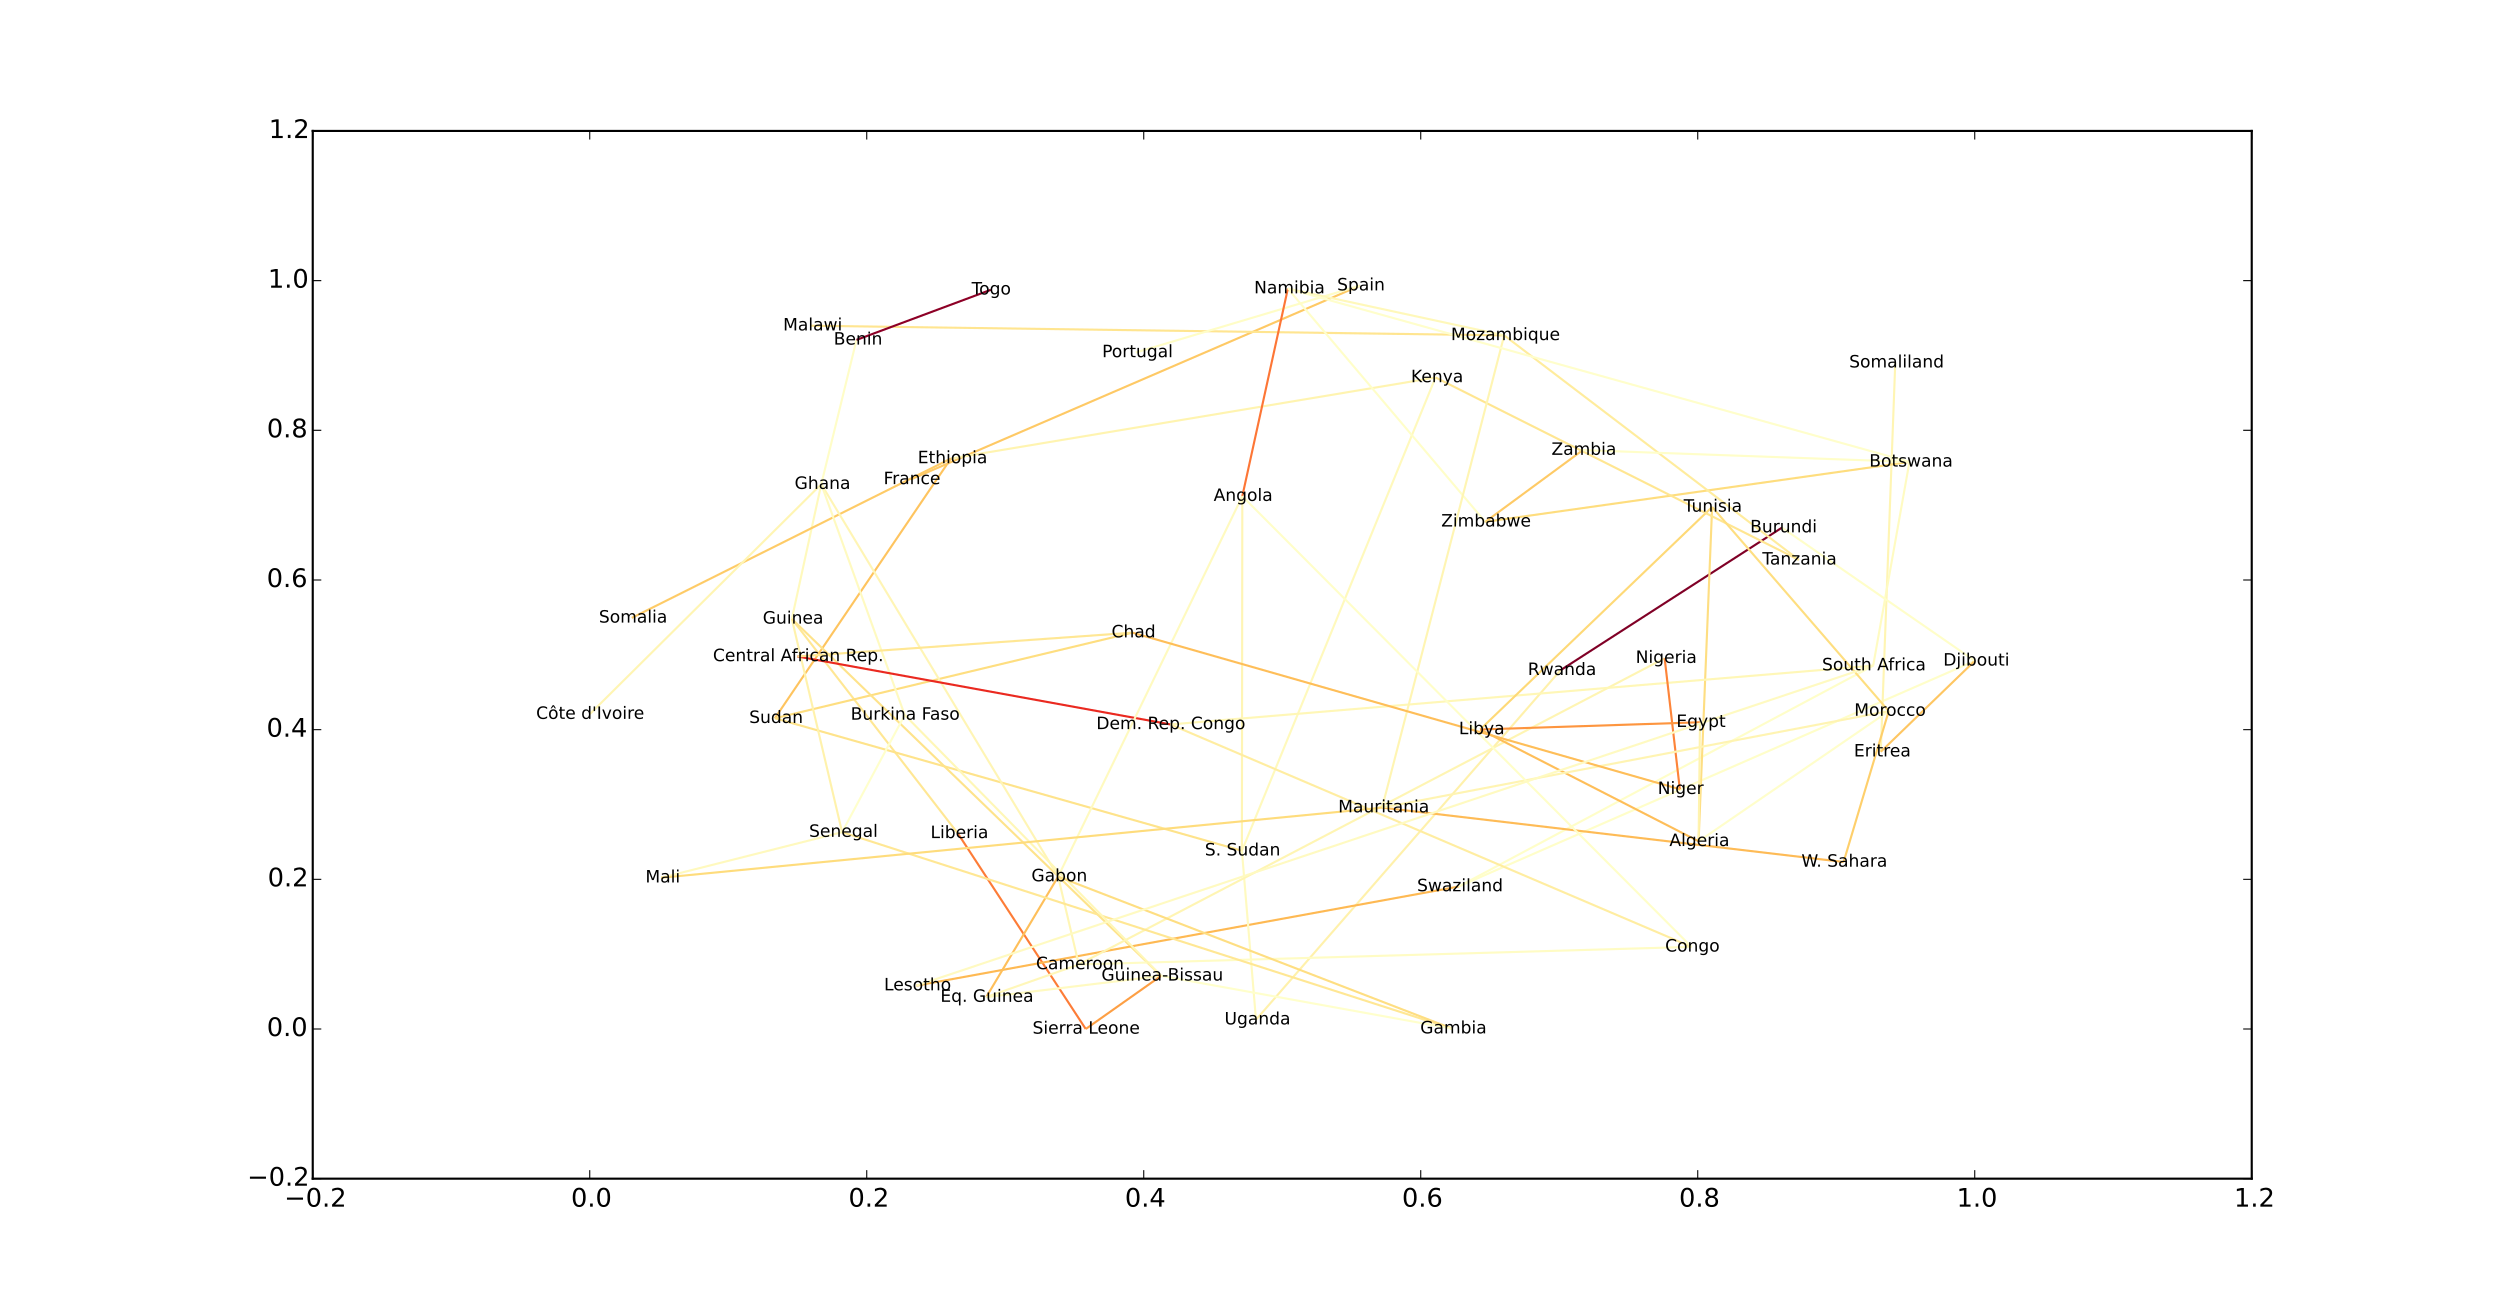 <?xml version="1.0" encoding="utf-8" standalone="no"?>
<!DOCTYPE svg PUBLIC "-//W3C//DTD SVG 1.1//EN"
  "http://www.w3.org/Graphics/SVG/1.1/DTD/svg11.dtd">
<!-- Created with matplotlib (http://matplotlib.org/) -->
<svg height="612pt" version="1.1" viewBox="0 0 1170 612" width="1170pt" xmlns="http://www.w3.org/2000/svg" xmlns:xlink="http://www.w3.org/1999/xlink">
 <defs>
  <style type="text/css">
*{stroke-linecap:butt;stroke-linejoin:round;}
  </style>
 </defs>
 <g id="figure_1">
  <g id="patch_1">
   <path d="
M0 612.9
L1170.9 612.9
L1170.9 0
L0 0
z
" style="fill:#ffffff;"/>
  </g>
  <g id="axes_1">
   <g id="patch_2">
    <path d="
M146.362 551.61
L1053.81 551.61
L1053.81 61.29
L146.362 61.29
z
" style="fill:#ffffff;"/>
   </g>
   <g id="LineCollection_1">
    <defs>
     <path d="
M448.269 -222.877
L370.582 -323.256" id="C0_0_f2b5c42a1c"/>
     <path d="
M448.269 -222.877
L508.126 -131.336" id="C0_1_f502bfb858"/>
     <path d="
M362.625 -276.748
L445.038 -398.318" id="C0_2_3d02220085"/>
     <path d="
M362.625 -276.748
L581.208 -214.737" id="C0_3_9ac5494909"/>
     <path d="
M362.625 -276.748
L529.926 -316.811" id="C0_4_75b4828887"/>
     <path d="
M370.582 -323.256
L384.358 -386.301" id="C0_5_868f7159d3"/>
     <path d="
M370.582 -323.256
L394.102 -223.453" id="C0_6_84cd6c263f"/>
     <path d="
M370.582 -323.256
L543.377 -156.201" id="C0_7_d577853199"/>
     <path d="
M426.214 -388.52
L636.354 -479.191" id="C0_8_f4911f1bd5"/>
     <path d="
M445.038 -398.318
L671.823 -436.239" id="C0_9_a1681f34c4"/>
     <path d="
M445.038 -398.318
L295.666 -323.724" id="C0_a_68d11d9259"/>
     <path d="
M730.287 -299.202
L833.949 -365.969" id="C0_b_e9ca22d23b"/>
     <path d="
M730.287 -299.202
L587.799 -135.674" id="C0_c_97f412c7ad"/>
     <path d="
M682.671 -198.009
L428.824 -151.618" id="C0_d_f5f4519bdc"/>
     <path d="
M682.671 -198.009
L924.175 -303.612" id="C0_e_62cadfad06"/>
     <path d="
M682.671 -198.009
L876.651 -301.383" id="C0_f_27931c9407"/>
     <path d="
M384.358 -386.301
L495.214 -202.66" id="C0_10_4d8301b6a2"/>
     <path d="
M384.358 -386.301
L275.998 -278.662" id="C0_11_9df1d5e7cc"/>
     <path d="
M384.358 -386.301
L423.42 -278.285" id="C0_12_3ad966d5f6"/>
     <path d="
M384.358 -386.301
L400.842 -453.83" id="C0_13_374005ad40"/>
     <path d="
M581.208 -214.737
L671.823 -436.239" id="C0_14_c84b3d0761"/>
     <path d="
M581.208 -214.737
L581.404 -380.674" id="C0_15_43c27156bd"/>
     <path d="
M581.208 -214.737
L587.799 -135.674" id="C0_16_e9a63b096d"/>
     <path d="
M504.873 -161.524
L461.545 -146.249" id="C0_17_5a9d9744e1"/>
     <path d="
M504.873 -161.524
L779.051 -304.865" id="C0_18_7430190c1f"/>
     <path d="
M504.873 -161.524
L791.606 -169.769" id="C0_19_6e0c22b6b5"/>
     <path d="
M504.873 -161.524
L495.214 -202.66" id="C0_1a_7b25fbf45b"/>
     <path d="
M379.58 -460.455
L703.969 -455.937" id="C0_1b_2da9a8a26c"/>
     <path d="
M400.842 -453.83
L463.715 -477.28" id="C0_1c_64c80526ff"/>
     <path d="
M886.985 -443.13
L880.198 -261.074" id="C0_1d_9fad08cdbc"/>
     <path d="
M794.944 -219.161
L801.274 -375.639" id="C0_1e_4f4f4b1ff5"/>
     <path d="
M794.944 -219.161
L883.931 -280.117" id="C0_1f_a4f3c79394"/>
     <path d="
M794.944 -219.161
L795.595 -274.883" id="C0_20_c473179cf5"/>
     <path d="
M794.944 -219.161
L692.708 -271.503" id="C0_21_2177ceccab"/>
     <path d="
M373.145 -305.681
L547.749 -273.87" id="C0_22_b69619b5b4"/>
     <path d="
M373.145 -305.681
L529.926 -316.811" id="C0_23_bf3d667da2"/>
     <path d="
M461.545 -146.249
L495.214 -202.66" id="C0_24_ba96996219"/>
     <path d="
M461.545 -146.249
L543.377 -156.201" id="C0_25_9ef6fc6f5b"/>
     <path d="
M394.102 -223.453
L423.42 -278.285" id="C0_26_6b4a6d3a54"/>
     <path d="
M394.102 -223.453
L679.632 -131.475" id="C0_27_3d205f46da"/>
     <path d="
M394.102 -223.453
L309.419 -202.107" id="C0_28_5a6458f78e"/>
     <path d="
M862.801 -209.488
L883.931 -280.117" id="C0_29_f3e8cccb14"/>
     <path d="
M862.801 -209.488
L646.828 -234.926" id="C0_2a_17b3d526ac"/>
     <path d="
M423.42 -278.285
L543.377 -156.201" id="C0_2b_389a164d78"/>
     <path d="
M495.214 -202.66
L581.404 -380.674" id="C0_2c_b41c3698a2"/>
     <path d="
M495.214 -202.66
L679.632 -131.475" id="C0_2d_f9fd5d9758"/>
     <path d="
M695.098 -368.678
L740.725 -402.245" id="C0_2e_efa3e6fe3c"/>
     <path d="
M695.098 -368.678
L602.72 -477.813" id="C0_2f_02b6dfc77d"/>
     <path d="
M695.098 -368.678
L893.618 -396.724" id="C0_30_0245c7a4f5"/>
     <path d="
M547.749 -273.87
L791.606 -169.769" id="C0_31_4db2a9d38d"/>
     <path d="
M547.749 -273.87
L876.651 -301.383" id="C0_32_8d6a6b5d89"/>
     <path d="
M508.126 -131.336
L543.377 -156.201" id="C0_33_0bcbba727c"/>
     <path d="
M636.354 -479.191
L531.59 -447.938" id="C0_34_051cc79b64"/>
     <path d="
M779.051 -304.865
L786.167 -243.524" id="C0_35_9fa54755d1"/>
     <path d="
M880.198 -261.074
L924.175 -303.612" id="C0_36_b1a7fb3952"/>
     <path d="
M692.708 -271.503
L801.274 -375.639" id="C0_37_491ba6787d"/>
     <path d="
M692.708 -271.503
L795.595 -274.883" id="C0_38_307c35974f"/>
     <path d="
M679.632 -131.475
L543.377 -156.201" id="C0_39_737c1d3e83"/>
     <path d="
M841.83 -350.892
L671.823 -436.239" id="C0_3a_c5f2babf63"/>
     <path d="
M841.83 -350.892
L703.969 -455.937" id="C0_3b_5f2e31aa5a"/>
     <path d="
M740.725 -402.245
L893.618 -396.724" id="C0_3c_8711e62e06"/>
     <path d="
M883.931 -280.117
L801.274 -375.639" id="C0_3d_f0f7361eec"/>
     <path d="
M883.931 -280.117
L646.828 -234.926" id="C0_3e_1f6643ecc2"/>
     <path d="
M646.828 -234.926
L703.969 -455.937" id="C0_3f_753d311f81"/>
     <path d="
M646.828 -234.926
L309.419 -202.107" id="C0_40_2c38c4f31c"/>
     <path d="
M602.72 -477.813
L581.404 -380.674" id="C0_41_8092f35427"/>
     <path d="
M602.72 -477.813
L703.969 -455.937" id="C0_42_00ae8bb159"/>
     <path d="
M602.72 -477.813
L893.618 -396.724" id="C0_43_ed3586beaa"/>
     <path d="
M581.404 -380.674
L791.606 -169.769" id="C0_44_8d6d7f2e21"/>
     <path d="
M529.926 -316.811
L786.167 -243.524" id="C0_45_0a755c5aa6"/>
     <path d="
M876.651 -301.383
L428.824 -151.618" id="C0_46_80ca10acf7"/>
     <path d="
M876.651 -301.383
L893.618 -396.724" id="C0_47_5183667da2"/>
     <path d="
M924.175 -303.612
L833.949 -365.969" id="C0_48_a6f1595241"/>
    </defs>
    <g clip-path="url(#p9d8f24cda1)">
     <use style="fill:none;stroke:#ffe794;" x="0.0" xlink:href="#C0_0_f2b5c42a1c" y="612.9"/>
    </g>
    <g clip-path="url(#p9d8f24cda1)">
     <use style="fill:none;stroke:#fd7c37;" x="0.0" xlink:href="#C0_1_f502bfb858" y="612.9"/>
    </g>
    <g clip-path="url(#p9d8f24cda1)">
     <use style="fill:none;stroke:#fec45f;" x="0.0" xlink:href="#C0_2_3d02220085" y="612.9"/>
    </g>
    <g clip-path="url(#p9d8f24cda1)">
     <use style="fill:none;stroke:#fee38b;" x="0.0" xlink:href="#C0_3_9ac5494909" y="612.9"/>
    </g>
    <g clip-path="url(#p9d8f24cda1)">
     <use style="fill:none;stroke:#fede80;" x="0.0" xlink:href="#C0_4_75b4828887" y="612.9"/>
    </g>
    <g clip-path="url(#p9d8f24cda1)">
     <use style="fill:none;stroke:#fff9bd;" x="0.0" xlink:href="#C0_5_868f7159d3" y="612.9"/>
    </g>
    <g clip-path="url(#p9d8f24cda1)">
     <use style="fill:none;stroke:#fff2ac;" x="0.0" xlink:href="#C0_6_84cd6c263f" y="612.9"/>
    </g>
    <g clip-path="url(#p9d8f24cda1)">
     <use style="fill:none;stroke:#fee38b;" x="0.0" xlink:href="#C0_7_d577853199" y="612.9"/>
    </g>
    <g clip-path="url(#p9d8f24cda1)">
     <use style="fill:none;stroke:#fec965;" x="0.0" xlink:href="#C0_8_f4911f1bd5" y="612.9"/>
    </g>
    <g clip-path="url(#p9d8f24cda1)">
     <use style="fill:none;stroke:#fff4b0;" x="0.0" xlink:href="#C0_9_a1681f34c4" y="612.9"/>
    </g>
    <g clip-path="url(#p9d8f24cda1)">
     <use style="fill:none;stroke:#fecb67;" x="0.0" xlink:href="#C0_a_68d11d9259" y="612.9"/>
    </g>
    <g clip-path="url(#p9d8f24cda1)">
     <use style="fill:none;stroke:#800026;" x="0.0" xlink:href="#C0_b_e9ca22d23b" y="612.9"/>
    </g>
    <g clip-path="url(#p9d8f24cda1)">
     <use style="fill:none;stroke:#fff1ab;" x="0.0" xlink:href="#C0_c_97f412c7ad" y="612.9"/>
    </g>
    <g clip-path="url(#p9d8f24cda1)">
     <use style="fill:none;stroke:#feb953;" x="0.0" xlink:href="#C0_d_f5f4519bdc" y="612.9"/>
    </g>
    <g clip-path="url(#p9d8f24cda1)">
     <use style="fill:none;stroke:#fffec9;" x="0.0" xlink:href="#C0_e_62cadfad06" y="612.9"/>
    </g>
    <g clip-path="url(#p9d8f24cda1)">
     <use style="fill:none;stroke:#fffec9;" x="0.0" xlink:href="#C0_f_27931c9407" y="612.9"/>
    </g>
    <g clip-path="url(#p9d8f24cda1)">
     <use style="fill:none;stroke:#fff5b5;" x="0.0" xlink:href="#C0_10_4d8301b6a2" y="612.9"/>
    </g>
    <g clip-path="url(#p9d8f24cda1)">
     <use style="fill:none;stroke:#fff5b3;" x="0.0" xlink:href="#C0_11_9df1d5e7cc" y="612.9"/>
    </g>
    <g clip-path="url(#p9d8f24cda1)">
     <use style="fill:none;stroke:#fffac1;" x="0.0" xlink:href="#C0_12_3ad966d5f6" y="612.9"/>
    </g>
    <g clip-path="url(#p9d8f24cda1)">
     <use style="fill:none;stroke:#fffdc8;" x="0.0" xlink:href="#C0_13_374005ad40" y="612.9"/>
    </g>
    <g clip-path="url(#p9d8f24cda1)">
     <use style="fill:none;stroke:#fff9bd;" x="0.0" xlink:href="#C0_14_c84b3d0761" y="612.9"/>
    </g>
    <g clip-path="url(#p9d8f24cda1)">
     <use style="fill:none;stroke:#fff5b5;" x="0.0" xlink:href="#C0_15_43c27156bd" y="612.9"/>
    </g>
    <g clip-path="url(#p9d8f24cda1)">
     <use style="fill:none;stroke:#fffac0;" x="0.0" xlink:href="#C0_16_e9a63b096d" y="612.9"/>
    </g>
    <g clip-path="url(#p9d8f24cda1)">
     <use style="fill:none;stroke:#fff7b9;" x="0.0" xlink:href="#C0_17_5a9d9744e1" y="612.9"/>
    </g>
    <g clip-path="url(#p9d8f24cda1)">
     <use style="fill:none;stroke:#fff5b3;" x="0.0" xlink:href="#C0_18_7430190c1f" y="612.9"/>
    </g>
    <g clip-path="url(#p9d8f24cda1)">
     <use style="fill:none;stroke:#fffcc4;" x="0.0" xlink:href="#C0_19_6e0c22b6b5" y="612.9"/>
    </g>
    <g clip-path="url(#p9d8f24cda1)">
     <use style="fill:none;stroke:#fff6b6;" x="0.0" xlink:href="#C0_1a_7b25fbf45b" y="612.9"/>
    </g>
    <g clip-path="url(#p9d8f24cda1)">
     <use style="fill:none;stroke:#ffe590;" x="0.0" xlink:href="#C0_1b_2da9a8a26c" y="612.9"/>
    </g>
    <g clip-path="url(#p9d8f24cda1)">
     <use style="fill:none;stroke:#8d0026;" x="0.0" xlink:href="#C0_1c_64c80526ff" y="612.9"/>
    </g>
    <g clip-path="url(#p9d8f24cda1)">
     <use style="fill:none;stroke:#fff5b3;" x="0.0" xlink:href="#C0_1d_9fad08cdbc" y="612.9"/>
    </g>
    <g clip-path="url(#p9d8f24cda1)">
     <use style="fill:none;stroke:#fede82;" x="0.0" xlink:href="#C0_1e_4f4f4b1ff5" y="612.9"/>
    </g>
    <g clip-path="url(#p9d8f24cda1)">
     <use style="fill:none;stroke:#fffecb;" x="0.0" xlink:href="#C0_1f_a4f3c79394" y="612.9"/>
    </g>
    <g clip-path="url(#p9d8f24cda1)">
     <use style="fill:none;stroke:#fff3af;" x="0.0" xlink:href="#C0_20_c473179cf5" y="612.9"/>
    </g>
    <g clip-path="url(#p9d8f24cda1)">
     <use style="fill:none;stroke:#febe59;" x="0.0" xlink:href="#C0_21_2177ceccab" y="612.9"/>
    </g>
    <g clip-path="url(#p9d8f24cda1)">
     <use style="fill:none;stroke:#ea2920;" x="0.0" xlink:href="#C0_22_b69619b5b4" y="612.9"/>
    </g>
    <g clip-path="url(#p9d8f24cda1)">
     <use style="fill:none;stroke:#ffe794;" x="0.0" xlink:href="#C0_23_bf3d667da2" y="612.9"/>
    </g>
    <g clip-path="url(#p9d8f24cda1)">
     <use style="fill:none;stroke:#febf5a;" x="0.0" xlink:href="#C0_24_ba96996219" y="612.9"/>
    </g>
    <g clip-path="url(#p9d8f24cda1)">
     <use style="fill:none;stroke:#fffac1;" x="0.0" xlink:href="#C0_25_9ef6fc6f5b" y="612.9"/>
    </g>
    <g clip-path="url(#p9d8f24cda1)">
     <use style="fill:none;stroke:#ffffcc;" x="0.0" xlink:href="#C0_26_6b4a6d3a54" y="612.9"/>
    </g>
    <g clip-path="url(#p9d8f24cda1)">
     <use style="fill:none;stroke:#ffe794;" x="0.0" xlink:href="#C0_27_3d205f46da" y="612.9"/>
    </g>
    <g clip-path="url(#p9d8f24cda1)">
     <use style="fill:none;stroke:#fff9be;" x="0.0" xlink:href="#C0_28_5a6458f78e" y="612.9"/>
    </g>
    <g clip-path="url(#p9d8f24cda1)">
     <use style="fill:none;stroke:#fecf6b;" x="0.0" xlink:href="#C0_29_f3e8cccb14" y="612.9"/>
    </g>
    <g clip-path="url(#p9d8f24cda1)">
     <use style="fill:none;stroke:#febb56;" x="0.0" xlink:href="#C0_2a_17b3d526ac" y="612.9"/>
    </g>
    <g clip-path="url(#p9d8f24cda1)">
     <use style="fill:none;stroke:#fff7b7;" x="0.0" xlink:href="#C0_2b_389a164d78" y="612.9"/>
    </g>
    <g clip-path="url(#p9d8f24cda1)">
     <use style="fill:none;stroke:#fffac0;" x="0.0" xlink:href="#C0_2c_b41c3698a2" y="612.9"/>
    </g>
    <g clip-path="url(#p9d8f24cda1)">
     <use style="fill:none;stroke:#fede82;" x="0.0" xlink:href="#C0_2d_f9fd5d9758" y="612.9"/>
    </g>
    <g clip-path="url(#p9d8f24cda1)">
     <use style="fill:none;stroke:#feca66;" x="0.0" xlink:href="#C0_2e_efa3e6fe3c" y="612.9"/>
    </g>
    <g clip-path="url(#p9d8f24cda1)">
     <use style="fill:none;stroke:#fffec9;" x="0.0" xlink:href="#C0_2f_02b6dfc77d" y="612.9"/>
    </g>
    <g clip-path="url(#p9d8f24cda1)">
     <use style="fill:none;stroke:#fedd7e;" x="0.0" xlink:href="#C0_30_0245c7a4f5" y="612.9"/>
    </g>
    <g clip-path="url(#p9d8f24cda1)">
     <use style="fill:none;stroke:#ffeda1;" x="0.0" xlink:href="#C0_31_4db2a9d38d" y="612.9"/>
    </g>
    <g clip-path="url(#p9d8f24cda1)">
     <use style="fill:none;stroke:#fff7b7;" x="0.0" xlink:href="#C0_32_8d6a6b5d89" y="612.9"/>
    </g>
    <g clip-path="url(#p9d8f24cda1)">
     <use style="fill:none;stroke:#fd9f44;" x="0.0" xlink:href="#C0_33_0bcbba727c" y="612.9"/>
    </g>
    <g clip-path="url(#p9d8f24cda1)">
     <use style="fill:none;stroke:#fffdc6;" x="0.0" xlink:href="#C0_34_051cc79b64" y="612.9"/>
    </g>
    <g clip-path="url(#p9d8f24cda1)">
     <use style="fill:none;stroke:#fd8439;" x="0.0" xlink:href="#C0_35_9fa54755d1" y="612.9"/>
    </g>
    <g clip-path="url(#p9d8f24cda1)">
     <use style="fill:none;stroke:#fec662;" x="0.0" xlink:href="#C0_36_b1a7fb3952" y="612.9"/>
    </g>
    <g clip-path="url(#p9d8f24cda1)">
     <use style="fill:none;stroke:#fed977;" x="0.0" xlink:href="#C0_37_491ba6787d" y="612.9"/>
    </g>
    <g clip-path="url(#p9d8f24cda1)">
     <use style="fill:none;stroke:#fd953f;" x="0.0" xlink:href="#C0_38_307c35974f" y="612.9"/>
    </g>
    <g clip-path="url(#p9d8f24cda1)">
     <use style="fill:none;stroke:#ffffcc;" x="0.0" xlink:href="#C0_39_737c1d3e83" y="612.9"/>
    </g>
    <g clip-path="url(#p9d8f24cda1)">
     <use style="fill:none;stroke:#ffe691;" x="0.0" xlink:href="#C0_3a_c5f2babf63" y="612.9"/>
    </g>
    <g clip-path="url(#p9d8f24cda1)">
     <use style="fill:none;stroke:#ffec9d;" x="0.0" xlink:href="#C0_3b_5f2e31aa5a" y="612.9"/>
    </g>
    <g clip-path="url(#p9d8f24cda1)">
     <use style="fill:none;stroke:#fffec9;" x="0.0" xlink:href="#C0_3c_8711e62e06" y="612.9"/>
    </g>
    <g clip-path="url(#p9d8f24cda1)">
     <use style="fill:none;stroke:#fede80;" x="0.0" xlink:href="#C0_3d_f0f7361eec" y="612.9"/>
    </g>
    <g clip-path="url(#p9d8f24cda1)">
     <use style="fill:none;stroke:#fff4b2;" x="0.0" xlink:href="#C0_3e_1f6643ecc2" y="612.9"/>
    </g>
    <g clip-path="url(#p9d8f24cda1)">
     <use style="fill:none;stroke:#fff5b3;" x="0.0" xlink:href="#C0_3f_753d311f81" y="612.9"/>
    </g>
    <g clip-path="url(#p9d8f24cda1)">
     <use style="fill:none;stroke:#fedc7c;" x="0.0" xlink:href="#C0_40_2c38c4f31c" y="612.9"/>
    </g>
    <g clip-path="url(#p9d8f24cda1)">
     <use style="fill:none;stroke:#fd7636;" x="0.0" xlink:href="#C0_41_8092f35427" y="612.9"/>
    </g>
    <g clip-path="url(#p9d8f24cda1)">
     <use style="fill:none;stroke:#fff8ba;" x="0.0" xlink:href="#C0_42_00ae8bb159" y="612.9"/>
    </g>
    <g clip-path="url(#p9d8f24cda1)">
     <use style="fill:none;stroke:#fffecb;" x="0.0" xlink:href="#C0_43_ed3586beaa" y="612.9"/>
    </g>
    <g clip-path="url(#p9d8f24cda1)">
     <use style="fill:none;stroke:#fffec9;" x="0.0" xlink:href="#C0_44_8d6d7f2e21" y="612.9"/>
    </g>
    <g clip-path="url(#p9d8f24cda1)">
     <use style="fill:none;stroke:#febe59;" x="0.0" xlink:href="#C0_45_0a755c5aa6" y="612.9"/>
    </g>
    <g clip-path="url(#p9d8f24cda1)">
     <use style="fill:none;stroke:#fffac1;" x="0.0" xlink:href="#C0_46_80ca10acf7" y="612.9"/>
    </g>
    <g clip-path="url(#p9d8f24cda1)">
     <use style="fill:none;stroke:#fffbc2;" x="0.0" xlink:href="#C0_47_5183667da2" y="612.9"/>
    </g>
    <g clip-path="url(#p9d8f24cda1)">
     <use style="fill:none;stroke:#fffec9;" x="0.0" xlink:href="#C0_48_a6f1595241" y="612.9"/>
    </g>
   </g>
   <g id="PathCollection_1">
    <defs>
     <path d="
M0 0
C0 0 0 0 0 0
C0 0 0 0 0 0
C0 0 0 0 0 0
C0 0 0 0 0 0
C0 0 0 0 0 0
C0 0 0 0 0 0
C0 0 0 0 0 0
C0 0 0 0 0 0
z
" id="m4a27f21d6d" style="stroke:#000000;"/>
    </defs>
    <g clip-path="url(#p9d8f24cda1)">
     <use style="fill:#ff0000;stroke:#000000;" x="448.269" xlink:href="#m4a27f21d6d" y="390.023"/>
     <use style="fill:#ff0000;stroke:#000000;" x="362.625" xlink:href="#m4a27f21d6d" y="336.152"/>
     <use style="fill:#ff0000;stroke:#000000;" x="370.582" xlink:href="#m4a27f21d6d" y="289.644"/>
     <use style="fill:#ff0000;stroke:#000000;" x="426.214" xlink:href="#m4a27f21d6d" y="224.38"/>
     <use style="fill:#ff0000;stroke:#000000;" x="445.038" xlink:href="#m4a27f21d6d" y="214.582"/>
     <use style="fill:#ff0000;stroke:#000000;" x="730.287" xlink:href="#m4a27f21d6d" y="313.698"/>
     <use style="fill:#ff0000;stroke:#000000;" x="295.666" xlink:href="#m4a27f21d6d" y="289.176"/>
     <use style="fill:#ff0000;stroke:#000000;" x="682.671" xlink:href="#m4a27f21d6d" y="414.891"/>
     <use style="fill:#ff0000;stroke:#000000;" x="384.358" xlink:href="#m4a27f21d6d" y="226.599"/>
     <use style="fill:#ff0000;stroke:#000000;" x="581.208" xlink:href="#m4a27f21d6d" y="398.163"/>
     <use style="fill:#ff0000;stroke:#000000;" x="504.873" xlink:href="#m4a27f21d6d" y="451.376"/>
     <use style="fill:#ff0000;stroke:#000000;" x="379.58" xlink:href="#m4a27f21d6d" y="152.445"/>
     <use style="fill:#ff0000;stroke:#000000;" x="400.842" xlink:href="#m4a27f21d6d" y="159.07"/>
     <use style="fill:#ff0000;stroke:#000000;" x="886.985" xlink:href="#m4a27f21d6d" y="169.77"/>
     <use style="fill:#ff0000;stroke:#000000;" x="794.944" xlink:href="#m4a27f21d6d" y="393.739"/>
     <use style="fill:#ff0000;stroke:#000000;" x="373.145" xlink:href="#m4a27f21d6d" y="307.219"/>
     <use style="fill:#ff0000;stroke:#000000;" x="461.545" xlink:href="#m4a27f21d6d" y="466.651"/>
     <use style="fill:#ff0000;stroke:#000000;" x="394.102" xlink:href="#m4a27f21d6d" y="389.447"/>
     <use style="fill:#ff0000;stroke:#000000;" x="862.801" xlink:href="#m4a27f21d6d" y="403.412"/>
     <use style="fill:#ff0000;stroke:#000000;" x="423.42" xlink:href="#m4a27f21d6d" y="334.615"/>
     <use style="fill:#ff0000;stroke:#000000;" x="495.214" xlink:href="#m4a27f21d6d" y="410.24"/>
     <use style="fill:#ff0000;stroke:#000000;" x="463.715" xlink:href="#m4a27f21d6d" y="135.62"/>
     <use style="fill:#ff0000;stroke:#000000;" x="695.098" xlink:href="#m4a27f21d6d" y="244.222"/>
     <use style="fill:#ff0000;stroke:#000000;" x="547.749" xlink:href="#m4a27f21d6d" y="339.03"/>
     <use style="fill:#ff0000;stroke:#000000;" x="508.126" xlink:href="#m4a27f21d6d" y="481.564"/>
     <use style="fill:#ff0000;stroke:#000000;" x="636.354" xlink:href="#m4a27f21d6d" y="133.709"/>
     <use style="fill:#ff0000;stroke:#000000;" x="779.051" xlink:href="#m4a27f21d6d" y="308.035"/>
     <use style="fill:#ff0000;stroke:#000000;" x="880.198" xlink:href="#m4a27f21d6d" y="351.826"/>
     <use style="fill:#ff0000;stroke:#000000;" x="692.708" xlink:href="#m4a27f21d6d" y="341.397"/>
     <use style="fill:#ff0000;stroke:#000000;" x="679.632" xlink:href="#m4a27f21d6d" y="481.425"/>
     <use style="fill:#ff0000;stroke:#000000;" x="841.83" xlink:href="#m4a27f21d6d" y="262.008"/>
     <use style="fill:#ff0000;stroke:#000000;" x="740.725" xlink:href="#m4a27f21d6d" y="210.655"/>
     <use style="fill:#ff0000;stroke:#000000;" x="883.931" xlink:href="#m4a27f21d6d" y="332.783"/>
     <use style="fill:#ff0000;stroke:#000000;" x="646.828" xlink:href="#m4a27f21d6d" y="377.974"/>
     <use style="fill:#ff0000;stroke:#000000;" x="602.72" xlink:href="#m4a27f21d6d" y="135.087"/>
     <use style="fill:#ff0000;stroke:#000000;" x="795.595" xlink:href="#m4a27f21d6d" y="338.017"/>
     <use style="fill:#ff0000;stroke:#000000;" x="543.377" xlink:href="#m4a27f21d6d" y="456.699"/>
     <use style="fill:#ff0000;stroke:#000000;" x="309.419" xlink:href="#m4a27f21d6d" y="410.793"/>
     <use style="fill:#ff0000;stroke:#000000;" x="275.998" xlink:href="#m4a27f21d6d" y="334.238"/>
     <use style="fill:#ff0000;stroke:#000000;" x="581.404" xlink:href="#m4a27f21d6d" y="232.226"/>
     <use style="fill:#ff0000;stroke:#000000;" x="531.59" xlink:href="#m4a27f21d6d" y="164.962"/>
     <use style="fill:#ff0000;stroke:#000000;" x="529.926" xlink:href="#m4a27f21d6d" y="296.089"/>
     <use style="fill:#ff0000;stroke:#000000;" x="876.651" xlink:href="#m4a27f21d6d" y="311.517"/>
     <use style="fill:#ff0000;stroke:#000000;" x="801.274" xlink:href="#m4a27f21d6d" y="237.261"/>
     <use style="fill:#ff0000;stroke:#000000;" x="428.824" xlink:href="#m4a27f21d6d" y="461.282"/>
     <use style="fill:#ff0000;stroke:#000000;" x="924.175" xlink:href="#m4a27f21d6d" y="309.288"/>
     <use style="fill:#ff0000;stroke:#000000;" x="791.606" xlink:href="#m4a27f21d6d" y="443.131"/>
     <use style="fill:#ff0000;stroke:#000000;" x="703.969" xlink:href="#m4a27f21d6d" y="156.963"/>
     <use style="fill:#ff0000;stroke:#000000;" x="587.799" xlink:href="#m4a27f21d6d" y="477.226"/>
     <use style="fill:#ff0000;stroke:#000000;" x="833.949" xlink:href="#m4a27f21d6d" y="246.931"/>
     <use style="fill:#ff0000;stroke:#000000;" x="671.823" xlink:href="#m4a27f21d6d" y="176.661"/>
     <use style="fill:#ff0000;stroke:#000000;" x="786.167" xlink:href="#m4a27f21d6d" y="369.376"/>
     <use style="fill:#ff0000;stroke:#000000;" x="893.618" xlink:href="#m4a27f21d6d" y="216.176"/>
    </g>
   </g>
   <g id="patch_3">
    <path d="
M146.362 61.29
L1053.81 61.29" style="fill:none;stroke:#000000;stroke-linecap:square;stroke-linejoin:miter;"/>
   </g>
   <g id="patch_4">
    <path d="
M1053.81 551.61
L1053.81 61.29" style="fill:none;stroke:#000000;stroke-linecap:square;stroke-linejoin:miter;"/>
   </g>
   <g id="patch_5">
    <path d="
M146.362 551.61
L1053.81 551.61" style="fill:none;stroke:#000000;stroke-linecap:square;stroke-linejoin:miter;"/>
   </g>
   <g id="patch_6">
    <path d="
M146.362 551.61
L146.362 61.29" style="fill:none;stroke:#000000;stroke-linecap:square;stroke-linejoin:miter;"/>
   </g>
   <g id="matplotlib.axis_1">
    <g id="xtick_1">
     <g id="line2d_1">
      <defs>
       <path d="
M0 0
L0 -4" id="m93b0483c22" style="stroke:#000000;stroke-width:0.5;"/>
      </defs>
      <g>
       <use style="stroke:#000000;stroke-width:0.5;" x="146.363" xlink:href="#m93b0483c22" y="551.61"/>
      </g>
     </g>
     <g id="line2d_2">
      <defs>
       <path d="
M0 0
L0 4" id="m741efc42ff" style="stroke:#000000;stroke-width:0.5;"/>
      </defs>
      <g>
       <use style="stroke:#000000;stroke-width:0.5;" x="146.363" xlink:href="#m741efc42ff" y="61.29"/>
      </g>
     </g>
     <g id="text_1">
      <!-- −0.2 -->
      <defs>
       <path d="
M10.594 35.5
L73.188 35.5
L73.188 27.203
L10.594 27.203
z
" id="BitstreamVeraSans-Roman-2212"/>
       <path d="
M19.188 8.297
L53.609 8.297
L53.609 0
L7.328 0
L7.328 8.297
Q12.938 14.109 22.625 23.891
Q32.328 33.688 34.812 36.531
Q39.547 41.844 41.422 45.531
Q43.312 49.219 43.312 52.781
Q43.312 58.594 39.234 62.25
Q35.156 65.922 28.609 65.922
Q23.969 65.922 18.812 64.312
Q13.672 62.703 7.812 59.422
L7.812 69.391
Q13.766 71.781 18.938 73
Q24.125 74.219 28.422 74.219
Q39.75 74.219 46.484 68.547
Q53.219 62.891 53.219 53.422
Q53.219 48.922 51.531 44.891
Q49.859 40.875 45.406 35.406
Q44.188 33.984 37.641 27.219
Q31.109 20.453 19.188 8.297" id="BitstreamVeraSans-Roman-32"/>
       <path d="
M31.781 66.406
Q24.172 66.406 20.328 58.906
Q16.5 51.422 16.5 36.375
Q16.5 21.391 20.328 13.891
Q24.172 6.391 31.781 6.391
Q39.453 6.391 43.281 13.891
Q47.125 21.391 47.125 36.375
Q47.125 51.422 43.281 58.906
Q39.453 66.406 31.781 66.406
M31.781 74.219
Q44.047 74.219 50.516 64.516
Q56.984 54.828 56.984 36.375
Q56.984 17.969 50.516 8.266
Q44.047 -1.422 31.781 -1.422
Q19.531 -1.422 13.062 8.266
Q6.594 17.969 6.594 36.375
Q6.594 54.828 13.062 64.516
Q19.531 74.219 31.781 74.219" id="BitstreamVeraSans-Roman-30"/>
       <path d="
M10.688 12.406
L21 12.406
L21 0
L10.688 0
z
" id="BitstreamVeraSans-Roman-2e"/>
      </defs>
      <g transform="translate(133.029 564.728)scale(0.12 -0.12)">
       <use xlink:href="#BitstreamVeraSans-Roman-2212"/>
       <use x="83.789" xlink:href="#BitstreamVeraSans-Roman-30"/>
       <use x="147.412" xlink:href="#BitstreamVeraSans-Roman-2e"/>
       <use x="179.199" xlink:href="#BitstreamVeraSans-Roman-32"/>
      </g>
     </g>
    </g>
    <g id="xtick_2">
     <g id="line2d_3">
      <g>
       <use style="stroke:#000000;stroke-width:0.5;" x="275.998" xlink:href="#m93b0483c22" y="551.61"/>
      </g>
     </g>
     <g id="line2d_4">
      <g>
       <use style="stroke:#000000;stroke-width:0.5;" x="275.998" xlink:href="#m741efc42ff" y="61.29"/>
      </g>
     </g>
     <g id="text_2">
      <!-- 0.0 -->
      <g transform="translate(267.25 564.728)scale(0.12 -0.12)">
       <use xlink:href="#BitstreamVeraSans-Roman-30"/>
       <use x="63.623" xlink:href="#BitstreamVeraSans-Roman-2e"/>
       <use x="95.41" xlink:href="#BitstreamVeraSans-Roman-30"/>
      </g>
     </g>
    </g>
    <g id="xtick_3">
     <g id="line2d_5">
      <g>
       <use style="stroke:#000000;stroke-width:0.5;" x="405.633" xlink:href="#m93b0483c22" y="551.61"/>
      </g>
     </g>
     <g id="line2d_6">
      <g>
       <use style="stroke:#000000;stroke-width:0.5;" x="405.633" xlink:href="#m741efc42ff" y="61.29"/>
      </g>
     </g>
     <g id="text_3">
      <!-- 0.2 -->
      <g transform="translate(397.088 564.728)scale(0.12 -0.12)">
       <use xlink:href="#BitstreamVeraSans-Roman-30"/>
       <use x="63.623" xlink:href="#BitstreamVeraSans-Roman-2e"/>
       <use x="95.41" xlink:href="#BitstreamVeraSans-Roman-32"/>
      </g>
     </g>
    </g>
    <g id="xtick_4">
     <g id="line2d_7">
      <g>
       <use style="stroke:#000000;stroke-width:0.5;" x="535.269" xlink:href="#m93b0483c22" y="551.61"/>
      </g>
     </g>
     <g id="line2d_8">
      <g>
       <use style="stroke:#000000;stroke-width:0.5;" x="535.269" xlink:href="#m741efc42ff" y="61.29"/>
      </g>
     </g>
     <g id="text_4">
      <!-- 0.4 -->
      <defs>
       <path d="
M37.797 64.312
L12.891 25.391
L37.797 25.391
z

M35.203 72.906
L47.609 72.906
L47.609 25.391
L58.016 25.391
L58.016 17.188
L47.609 17.188
L47.609 0
L37.797 0
L37.797 17.188
L4.891 17.188
L4.891 26.703
z
" id="BitstreamVeraSans-Roman-34"/>
      </defs>
      <g transform="translate(526.459 564.728)scale(0.12 -0.12)">
       <use xlink:href="#BitstreamVeraSans-Roman-30"/>
       <use x="63.623" xlink:href="#BitstreamVeraSans-Roman-2e"/>
       <use x="95.41" xlink:href="#BitstreamVeraSans-Roman-34"/>
      </g>
     </g>
    </g>
    <g id="xtick_5">
     <g id="line2d_9">
      <g>
       <use style="stroke:#000000;stroke-width:0.5;" x="664.904" xlink:href="#m93b0483c22" y="551.61"/>
      </g>
     </g>
     <g id="line2d_10">
      <g>
       <use style="stroke:#000000;stroke-width:0.5;" x="664.904" xlink:href="#m741efc42ff" y="61.29"/>
      </g>
     </g>
     <g id="text_5">
      <!-- 0.6 -->
      <defs>
       <path d="
M33.016 40.375
Q26.375 40.375 22.484 35.828
Q18.609 31.297 18.609 23.391
Q18.609 15.531 22.484 10.953
Q26.375 6.391 33.016 6.391
Q39.656 6.391 43.531 10.953
Q47.406 15.531 47.406 23.391
Q47.406 31.297 43.531 35.828
Q39.656 40.375 33.016 40.375
M52.594 71.297
L52.594 62.312
Q48.875 64.062 45.094 64.984
Q41.312 65.922 37.594 65.922
Q27.828 65.922 22.672 59.328
Q17.531 52.734 16.797 39.406
Q19.672 43.656 24.016 45.922
Q28.375 48.188 33.594 48.188
Q44.578 48.188 50.953 41.516
Q57.328 34.859 57.328 23.391
Q57.328 12.156 50.688 5.359
Q44.047 -1.422 33.016 -1.422
Q20.359 -1.422 13.672 8.266
Q6.984 17.969 6.984 36.375
Q6.984 53.656 15.188 63.938
Q23.391 74.219 37.203 74.219
Q40.922 74.219 44.703 73.484
Q48.484 72.75 52.594 71.297" id="BitstreamVeraSans-Roman-36"/>
      </defs>
      <g transform="translate(656.135 564.728)scale(0.12 -0.12)">
       <use xlink:href="#BitstreamVeraSans-Roman-30"/>
       <use x="63.623" xlink:href="#BitstreamVeraSans-Roman-2e"/>
       <use x="95.41" xlink:href="#BitstreamVeraSans-Roman-36"/>
      </g>
     </g>
    </g>
    <g id="xtick_6">
     <g id="line2d_11">
      <g>
       <use style="stroke:#000000;stroke-width:0.5;" x="794.539" xlink:href="#m93b0483c22" y="551.61"/>
      </g>
     </g>
     <g id="line2d_12">
      <g>
       <use style="stroke:#000000;stroke-width:0.5;" x="794.539" xlink:href="#m741efc42ff" y="61.29"/>
      </g>
     </g>
     <g id="text_6">
      <!-- 0.8 -->
      <defs>
       <path d="
M31.781 34.625
Q24.75 34.625 20.719 30.859
Q16.703 27.094 16.703 20.516
Q16.703 13.922 20.719 10.156
Q24.75 6.391 31.781 6.391
Q38.812 6.391 42.859 10.172
Q46.922 13.969 46.922 20.516
Q46.922 27.094 42.891 30.859
Q38.875 34.625 31.781 34.625
M21.922 38.812
Q15.578 40.375 12.031 44.719
Q8.5 49.078 8.5 55.328
Q8.5 64.062 14.719 69.141
Q20.953 74.219 31.781 74.219
Q42.672 74.219 48.875 69.141
Q55.078 64.062 55.078 55.328
Q55.078 49.078 51.531 44.719
Q48 40.375 41.703 38.812
Q48.828 37.156 52.797 32.312
Q56.781 27.484 56.781 20.516
Q56.781 9.906 50.312 4.234
Q43.844 -1.422 31.781 -1.422
Q19.734 -1.422 13.25 4.234
Q6.781 9.906 6.781 20.516
Q6.781 27.484 10.781 32.312
Q14.797 37.156 21.922 38.812
M18.312 54.391
Q18.312 48.734 21.844 45.562
Q25.391 42.391 31.781 42.391
Q38.141 42.391 41.719 45.562
Q45.312 48.734 45.312 54.391
Q45.312 60.062 41.719 63.234
Q38.141 66.406 31.781 66.406
Q25.391 66.406 21.844 63.234
Q18.312 60.062 18.312 54.391" id="BitstreamVeraSans-Roman-38"/>
      </defs>
      <g transform="translate(785.804 564.728)scale(0.12 -0.12)">
       <use xlink:href="#BitstreamVeraSans-Roman-30"/>
       <use x="63.623" xlink:href="#BitstreamVeraSans-Roman-2e"/>
       <use x="95.41" xlink:href="#BitstreamVeraSans-Roman-38"/>
      </g>
     </g>
    </g>
    <g id="xtick_7">
     <g id="line2d_13">
      <g>
       <use style="stroke:#000000;stroke-width:0.5;" x="924.175" xlink:href="#m93b0483c22" y="551.61"/>
      </g>
     </g>
     <g id="line2d_14">
      <g>
       <use style="stroke:#000000;stroke-width:0.5;" x="924.175" xlink:href="#m741efc42ff" y="61.29"/>
      </g>
     </g>
     <g id="text_7">
      <!-- 1.0 -->
      <defs>
       <path d="
M12.406 8.297
L28.516 8.297
L28.516 63.922
L10.984 60.406
L10.984 69.391
L28.422 72.906
L38.281 72.906
L38.281 8.297
L54.391 8.297
L54.391 0
L12.406 0
z
" id="BitstreamVeraSans-Roman-31"/>
      </defs>
      <g transform="translate(915.69 564.728)scale(0.12 -0.12)">
       <use xlink:href="#BitstreamVeraSans-Roman-31"/>
       <use x="63.623" xlink:href="#BitstreamVeraSans-Roman-2e"/>
       <use x="95.41" xlink:href="#BitstreamVeraSans-Roman-30"/>
      </g>
     </g>
    </g>
    <g id="xtick_8">
     <g id="line2d_15">
      <g>
       <use style="stroke:#000000;stroke-width:0.5;" x="1053.81" xlink:href="#m93b0483c22" y="551.61"/>
      </g>
     </g>
     <g id="line2d_16">
      <g>
       <use style="stroke:#000000;stroke-width:0.5;" x="1053.81" xlink:href="#m741efc42ff" y="61.29"/>
      </g>
     </g>
     <g id="text_8">
      <!-- 1.2 -->
      <g transform="translate(1045.528 564.728)scale(0.12 -0.12)">
       <use xlink:href="#BitstreamVeraSans-Roman-31"/>
       <use x="63.623" xlink:href="#BitstreamVeraSans-Roman-2e"/>
       <use x="95.41" xlink:href="#BitstreamVeraSans-Roman-32"/>
      </g>
     </g>
    </g>
   </g>
   <g id="matplotlib.axis_2">
    <g id="ytick_1">
     <g id="line2d_17">
      <defs>
       <path d="
M0 0
L4 0" id="m728421d6d4" style="stroke:#000000;stroke-width:0.5;"/>
      </defs>
      <g>
       <use style="stroke:#000000;stroke-width:0.5;" x="146.363" xlink:href="#m728421d6d4" y="551.61"/>
      </g>
     </g>
     <g id="line2d_18">
      <defs>
       <path d="
M0 0
L-4 0" id="mcb0005524f" style="stroke:#000000;stroke-width:0.5;"/>
      </defs>
      <g>
       <use style="stroke:#000000;stroke-width:0.5;" x="1053.81" xlink:href="#mcb0005524f" y="551.61"/>
      </g>
     </g>
     <g id="text_9">
      <!-- −0.2 -->
      <g transform="translate(115.696 554.921)scale(0.12 -0.12)">
       <use xlink:href="#BitstreamVeraSans-Roman-2212"/>
       <use x="83.789" xlink:href="#BitstreamVeraSans-Roman-30"/>
       <use x="147.412" xlink:href="#BitstreamVeraSans-Roman-2e"/>
       <use x="179.199" xlink:href="#BitstreamVeraSans-Roman-32"/>
      </g>
     </g>
    </g>
    <g id="ytick_2">
     <g id="line2d_19">
      <g>
       <use style="stroke:#000000;stroke-width:0.5;" x="146.363" xlink:href="#m728421d6d4" y="481.564"/>
      </g>
     </g>
     <g id="line2d_20">
      <g>
       <use style="stroke:#000000;stroke-width:0.5;" x="1053.81" xlink:href="#mcb0005524f" y="481.564"/>
      </g>
     </g>
     <g id="text_10">
      <!-- 0.0 -->
      <g transform="translate(124.867 484.876)scale(0.12 -0.12)">
       <use xlink:href="#BitstreamVeraSans-Roman-30"/>
       <use x="63.623" xlink:href="#BitstreamVeraSans-Roman-2e"/>
       <use x="95.41" xlink:href="#BitstreamVeraSans-Roman-30"/>
      </g>
     </g>
    </g>
    <g id="ytick_3">
     <g id="line2d_21">
      <g>
       <use style="stroke:#000000;stroke-width:0.5;" x="146.363" xlink:href="#m728421d6d4" y="411.519"/>
      </g>
     </g>
     <g id="line2d_22">
      <g>
       <use style="stroke:#000000;stroke-width:0.5;" x="1053.81" xlink:href="#mcb0005524f" y="411.519"/>
      </g>
     </g>
     <g id="text_11">
      <!-- 0.2 -->
      <g transform="translate(125.272 414.83)scale(0.12 -0.12)">
       <use xlink:href="#BitstreamVeraSans-Roman-30"/>
       <use x="63.623" xlink:href="#BitstreamVeraSans-Roman-2e"/>
       <use x="95.41" xlink:href="#BitstreamVeraSans-Roman-32"/>
      </g>
     </g>
    </g>
    <g id="ytick_4">
     <g id="line2d_23">
      <g>
       <use style="stroke:#000000;stroke-width:0.5;" x="146.363" xlink:href="#m728421d6d4" y="341.473"/>
      </g>
     </g>
     <g id="line2d_24">
      <g>
       <use style="stroke:#000000;stroke-width:0.5;" x="1053.81" xlink:href="#mcb0005524f" y="341.473"/>
      </g>
     </g>
     <g id="text_12">
      <!-- 0.4 -->
      <g transform="translate(124.743 344.784)scale(0.12 -0.12)">
       <use xlink:href="#BitstreamVeraSans-Roman-30"/>
       <use x="63.623" xlink:href="#BitstreamVeraSans-Roman-2e"/>
       <use x="95.41" xlink:href="#BitstreamVeraSans-Roman-34"/>
      </g>
     </g>
    </g>
    <g id="ytick_5">
     <g id="line2d_25">
      <g>
       <use style="stroke:#000000;stroke-width:0.5;" x="146.363" xlink:href="#m728421d6d4" y="271.427"/>
      </g>
     </g>
     <g id="line2d_26">
      <g>
       <use style="stroke:#000000;stroke-width:0.5;" x="1053.81" xlink:href="#mcb0005524f" y="271.427"/>
      </g>
     </g>
     <g id="text_13">
      <!-- 0.6 -->
      <g transform="translate(124.826 274.738)scale(0.12 -0.12)">
       <use xlink:href="#BitstreamVeraSans-Roman-30"/>
       <use x="63.623" xlink:href="#BitstreamVeraSans-Roman-2e"/>
       <use x="95.41" xlink:href="#BitstreamVeraSans-Roman-36"/>
      </g>
     </g>
    </g>
    <g id="ytick_6">
     <g id="line2d_27">
      <g>
       <use style="stroke:#000000;stroke-width:0.5;" x="146.363" xlink:href="#m728421d6d4" y="201.381"/>
      </g>
     </g>
     <g id="line2d_28">
      <g>
       <use style="stroke:#000000;stroke-width:0.5;" x="1053.81" xlink:href="#mcb0005524f" y="201.381"/>
      </g>
     </g>
     <g id="text_14">
      <!-- 0.8 -->
      <g transform="translate(124.891 204.693)scale(0.12 -0.12)">
       <use xlink:href="#BitstreamVeraSans-Roman-30"/>
       <use x="63.623" xlink:href="#BitstreamVeraSans-Roman-2e"/>
       <use x="95.41" xlink:href="#BitstreamVeraSans-Roman-38"/>
      </g>
     </g>
    </g>
    <g id="ytick_7">
     <g id="line2d_29">
      <g>
       <use style="stroke:#000000;stroke-width:0.5;" x="146.363" xlink:href="#m728421d6d4" y="131.336"/>
      </g>
     </g>
     <g id="line2d_30">
      <g>
       <use style="stroke:#000000;stroke-width:0.5;" x="1053.81" xlink:href="#mcb0005524f" y="131.336"/>
      </g>
     </g>
     <g id="text_15">
      <!-- 1.0 -->
      <g transform="translate(125.394 134.647)scale(0.12 -0.12)">
       <use xlink:href="#BitstreamVeraSans-Roman-31"/>
       <use x="63.623" xlink:href="#BitstreamVeraSans-Roman-2e"/>
       <use x="95.41" xlink:href="#BitstreamVeraSans-Roman-30"/>
      </g>
     </g>
    </g>
    <g id="ytick_8">
     <g id="line2d_31">
      <g>
       <use style="stroke:#000000;stroke-width:0.5;" x="146.363" xlink:href="#m728421d6d4" y="61.29"/>
      </g>
     </g>
     <g id="line2d_32">
      <g>
       <use style="stroke:#000000;stroke-width:0.5;" x="1053.81" xlink:href="#mcb0005524f" y="61.29"/>
      </g>
     </g>
     <g id="text_16">
      <!-- 1.2 -->
      <g transform="translate(125.799 64.601)scale(0.12 -0.12)">
       <use xlink:href="#BitstreamVeraSans-Roman-31"/>
       <use x="63.623" xlink:href="#BitstreamVeraSans-Roman-2e"/>
       <use x="95.41" xlink:href="#BitstreamVeraSans-Roman-32"/>
      </g>
     </g>
    </g>
   </g>
   <g id="text_17">
    <g clip-path="url(#p9d8f24cda1)">
     <!-- Eritrea -->
     <defs>
      <path d="
M34.281 27.484
Q23.391 27.484 19.188 25
Q14.984 22.516 14.984 16.5
Q14.984 11.719 18.141 8.906
Q21.297 6.109 26.703 6.109
Q34.188 6.109 38.703 11.406
Q43.219 16.703 43.219 25.484
L43.219 27.484
z

M52.203 31.203
L52.203 0
L43.219 0
L43.219 8.297
Q40.141 3.328 35.547 0.953
Q30.953 -1.422 24.312 -1.422
Q15.922 -1.422 10.953 3.297
Q6 8.016 6 15.922
Q6 25.141 12.172 29.828
Q18.359 34.516 30.609 34.516
L43.219 34.516
L43.219 35.406
Q43.219 41.609 39.141 45
Q35.062 48.391 27.688 48.391
Q23 48.391 18.547 47.266
Q14.109 46.141 10.016 43.891
L10.016 52.203
Q14.938 54.109 19.578 55.047
Q24.219 56 28.609 56
Q40.484 56 46.344 49.844
Q52.203 43.703 52.203 31.203" id="BitstreamVeraSans-Roman-61"/>
      <path d="
M9.812 72.906
L55.906 72.906
L55.906 64.594
L19.672 64.594
L19.672 43.016
L54.391 43.016
L54.391 34.719
L19.672 34.719
L19.672 8.297
L56.781 8.297
L56.781 0
L9.812 0
z
" id="BitstreamVeraSans-Roman-45"/>
      <path d="
M9.422 54.688
L18.406 54.688
L18.406 0
L9.422 0
z

M9.422 75.984
L18.406 75.984
L18.406 64.594
L9.422 64.594
z
" id="BitstreamVeraSans-Roman-69"/>
      <path d="
M56.203 29.594
L56.203 25.203
L14.891 25.203
Q15.484 15.922 20.484 11.062
Q25.484 6.203 34.422 6.203
Q39.594 6.203 44.453 7.469
Q49.312 8.734 54.109 11.281
L54.109 2.781
Q49.266 0.734 44.188 -0.344
Q39.109 -1.422 33.891 -1.422
Q20.797 -1.422 13.156 6.188
Q5.516 13.812 5.516 26.812
Q5.516 40.234 12.766 48.109
Q20.016 56 32.328 56
Q43.359 56 49.781 48.891
Q56.203 41.797 56.203 29.594
M47.219 32.234
Q47.125 39.594 43.094 43.984
Q39.062 48.391 32.422 48.391
Q24.906 48.391 20.391 44.141
Q15.875 39.891 15.188 32.172
z
" id="BitstreamVeraSans-Roman-65"/>
      <path d="
M18.312 70.219
L18.312 54.688
L36.812 54.688
L36.812 47.703
L18.312 47.703
L18.312 18.016
Q18.312 11.328 20.141 9.422
Q21.969 7.516 27.594 7.516
L36.812 7.516
L36.812 0
L27.594 0
Q17.188 0 13.234 3.875
Q9.281 7.766 9.281 18.016
L9.281 47.703
L2.688 47.703
L2.688 54.688
L9.281 54.688
L9.281 70.219
z
" id="BitstreamVeraSans-Roman-74"/>
      <path d="
M41.109 46.297
Q39.594 47.172 37.812 47.578
Q36.031 48 33.891 48
Q26.266 48 22.188 43.047
Q18.109 38.094 18.109 28.812
L18.109 0
L9.078 0
L9.078 54.688
L18.109 54.688
L18.109 46.188
Q20.953 51.172 25.484 53.578
Q30.031 56 36.531 56
Q37.453 56 38.578 55.875
Q39.703 55.766 41.062 55.516
z
" id="BitstreamVeraSans-Roman-72"/>
     </defs>
     <g transform="translate(867.636 354.033)scale(0.08 -0.08)">
      <use xlink:href="#BitstreamVeraSans-Roman-45"/>
      <use x="63.184" xlink:href="#BitstreamVeraSans-Roman-72"/>
      <use x="104.297" xlink:href="#BitstreamVeraSans-Roman-69"/>
      <use x="132.08" xlink:href="#BitstreamVeraSans-Roman-74"/>
      <use x="171.289" xlink:href="#BitstreamVeraSans-Roman-72"/>
      <use x="210.152" xlink:href="#BitstreamVeraSans-Roman-65"/>
      <use x="271.676" xlink:href="#BitstreamVeraSans-Roman-61"/>
     </g>
    </g>
   </g>
   <g id="text_18">
    <g clip-path="url(#p9d8f24cda1)">
     <!-- Sudan -->
     <defs>
      <path d="
M54.891 33.016
L54.891 0
L45.906 0
L45.906 32.719
Q45.906 40.484 42.875 44.328
Q39.844 48.188 33.797 48.188
Q26.516 48.188 22.312 43.547
Q18.109 38.922 18.109 30.906
L18.109 0
L9.078 0
L9.078 54.688
L18.109 54.688
L18.109 46.188
Q21.344 51.125 25.703 53.562
Q30.078 56 35.797 56
Q45.219 56 50.047 50.172
Q54.891 44.344 54.891 33.016" id="BitstreamVeraSans-Roman-6e"/>
      <path d="
M45.406 46.391
L45.406 75.984
L54.391 75.984
L54.391 0
L45.406 0
L45.406 8.203
Q42.578 3.328 38.25 0.953
Q33.938 -1.422 27.875 -1.422
Q17.969 -1.422 11.734 6.484
Q5.516 14.406 5.516 27.297
Q5.516 40.188 11.734 48.094
Q17.969 56 27.875 56
Q33.938 56 38.25 53.625
Q42.578 51.266 45.406 46.391
M14.797 27.297
Q14.797 17.391 18.875 11.75
Q22.953 6.109 30.078 6.109
Q37.203 6.109 41.297 11.75
Q45.406 17.391 45.406 27.297
Q45.406 37.203 41.297 42.844
Q37.203 48.484 30.078 48.484
Q22.953 48.484 18.875 42.844
Q14.797 37.203 14.797 27.297" id="BitstreamVeraSans-Roman-64"/>
      <path d="
M8.5 21.578
L8.5 54.688
L17.484 54.688
L17.484 21.922
Q17.484 14.156 20.5 10.266
Q23.531 6.391 29.594 6.391
Q36.859 6.391 41.078 11.031
Q45.312 15.672 45.312 23.688
L45.312 54.688
L54.297 54.688
L54.297 0
L45.312 0
L45.312 8.406
Q42.047 3.422 37.719 1
Q33.406 -1.422 27.688 -1.422
Q18.266 -1.422 13.375 4.438
Q8.5 10.297 8.5 21.578" id="BitstreamVeraSans-Roman-75"/>
      <path d="
M53.516 70.516
L53.516 60.891
Q47.906 63.578 42.922 64.891
Q37.938 66.219 33.297 66.219
Q25.25 66.219 20.875 63.094
Q16.5 59.969 16.5 54.203
Q16.5 49.359 19.406 46.891
Q22.312 44.438 30.422 42.922
L36.375 41.703
Q47.406 39.594 52.656 34.297
Q57.906 29 57.906 20.125
Q57.906 9.516 50.797 4.047
Q43.703 -1.422 29.984 -1.422
Q24.812 -1.422 18.969 -0.25
Q13.141 0.922 6.891 3.219
L6.891 13.375
Q12.891 10.016 18.656 8.297
Q24.422 6.594 29.984 6.594
Q38.422 6.594 43.016 9.906
Q47.609 13.234 47.609 19.391
Q47.609 24.75 44.312 27.781
Q41.016 30.812 33.5 32.328
L27.484 33.5
Q16.453 35.688 11.516 40.375
Q6.594 45.062 6.594 53.422
Q6.594 63.094 13.406 68.656
Q20.219 74.219 32.172 74.219
Q37.312 74.219 42.625 73.281
Q47.953 72.359 53.516 70.516" id="BitstreamVeraSans-Roman-53"/>
     </defs>
     <g transform="translate(350.628 338.359)scale(0.08 -0.08)">
      <use xlink:href="#BitstreamVeraSans-Roman-53"/>
      <use x="63.477" xlink:href="#BitstreamVeraSans-Roman-75"/>
      <use x="126.855" xlink:href="#BitstreamVeraSans-Roman-64"/>
      <use x="190.332" xlink:href="#BitstreamVeraSans-Roman-61"/>
      <use x="251.611" xlink:href="#BitstreamVeraSans-Roman-6e"/>
     </g>
    </g>
   </g>
   <g id="text_19">
    <g clip-path="url(#p9d8f24cda1)">
     <!-- Guinea -->
     <defs>
      <path d="
M59.516 10.406
L59.516 29.984
L43.406 29.984
L43.406 38.094
L69.281 38.094
L69.281 6.781
Q63.578 2.734 56.688 0.656
Q49.812 -1.422 42 -1.422
Q24.906 -1.422 15.25 8.562
Q5.609 18.562 5.609 36.375
Q5.609 54.25 15.25 64.234
Q24.906 74.219 42 74.219
Q49.125 74.219 55.547 72.453
Q61.969 70.703 67.391 67.281
L67.391 56.781
Q61.922 61.422 55.766 63.766
Q49.609 66.109 42.828 66.109
Q29.438 66.109 22.719 58.641
Q16.016 51.172 16.016 36.375
Q16.016 21.625 22.719 14.156
Q29.438 6.688 42.828 6.688
Q48.047 6.688 52.141 7.594
Q56.25 8.5 59.516 10.406" id="BitstreamVeraSans-Roman-47"/>
     </defs>
     <g transform="translate(356.977 291.852)scale(0.08 -0.08)">
      <use xlink:href="#BitstreamVeraSans-Roman-47"/>
      <use x="77.49" xlink:href="#BitstreamVeraSans-Roman-75"/>
      <use x="140.869" xlink:href="#BitstreamVeraSans-Roman-69"/>
      <use x="168.652" xlink:href="#BitstreamVeraSans-Roman-6e"/>
      <use x="232.031" xlink:href="#BitstreamVeraSans-Roman-65"/>
      <use x="293.555" xlink:href="#BitstreamVeraSans-Roman-61"/>
     </g>
    </g>
   </g>
   <g id="text_20">
    <g clip-path="url(#p9d8f24cda1)">
     <!-- France -->
     <defs>
      <path d="
M9.812 72.906
L51.703 72.906
L51.703 64.594
L19.672 64.594
L19.672 43.109
L48.578 43.109
L48.578 34.812
L19.672 34.812
L19.672 0
L9.812 0
z
" id="BitstreamVeraSans-Roman-46"/>
      <path d="
M48.781 52.594
L48.781 44.188
Q44.969 46.297 41.141 47.344
Q37.312 48.391 33.406 48.391
Q24.656 48.391 19.812 42.844
Q14.984 37.312 14.984 27.297
Q14.984 17.281 19.812 11.734
Q24.656 6.203 33.406 6.203
Q37.312 6.203 41.141 7.25
Q44.969 8.297 48.781 10.406
L48.781 2.094
Q45.016 0.344 40.984 -0.531
Q36.969 -1.422 32.422 -1.422
Q20.062 -1.422 12.781 6.344
Q5.516 14.109 5.516 27.297
Q5.516 40.672 12.859 48.328
Q20.219 56 33.016 56
Q37.156 56 41.109 55.141
Q45.062 54.297 48.781 52.594" id="BitstreamVeraSans-Roman-63"/>
     </defs>
     <g transform="translate(413.518 226.588)scale(0.08 -0.08)">
      <use xlink:href="#BitstreamVeraSans-Roman-46"/>
      <use x="50.27" xlink:href="#BitstreamVeraSans-Roman-72"/>
      <use x="91.383" xlink:href="#BitstreamVeraSans-Roman-61"/>
      <use x="152.662" xlink:href="#BitstreamVeraSans-Roman-6e"/>
      <use x="216.041" xlink:href="#BitstreamVeraSans-Roman-63"/>
      <use x="271.021" xlink:href="#BitstreamVeraSans-Roman-65"/>
     </g>
    </g>
   </g>
   <g id="text_21">
    <g clip-path="url(#p9d8f24cda1)">
     <!-- Ethiopia -->
     <defs>
      <path d="
M30.609 48.391
Q23.391 48.391 19.188 42.75
Q14.984 37.109 14.984 27.297
Q14.984 17.484 19.156 11.844
Q23.344 6.203 30.609 6.203
Q37.797 6.203 41.984 11.859
Q46.188 17.531 46.188 27.297
Q46.188 37.016 41.984 42.703
Q37.797 48.391 30.609 48.391
M30.609 56
Q42.328 56 49.016 48.375
Q55.719 40.766 55.719 27.297
Q55.719 13.875 49.016 6.219
Q42.328 -1.422 30.609 -1.422
Q18.844 -1.422 12.172 6.219
Q5.516 13.875 5.516 27.297
Q5.516 40.766 12.172 48.375
Q18.844 56 30.609 56" id="BitstreamVeraSans-Roman-6f"/>
      <path d="
M54.891 33.016
L54.891 0
L45.906 0
L45.906 32.719
Q45.906 40.484 42.875 44.328
Q39.844 48.188 33.797 48.188
Q26.516 48.188 22.312 43.547
Q18.109 38.922 18.109 30.906
L18.109 0
L9.078 0
L9.078 75.984
L18.109 75.984
L18.109 46.188
Q21.344 51.125 25.703 53.562
Q30.078 56 35.797 56
Q45.219 56 50.047 50.172
Q54.891 44.344 54.891 33.016" id="BitstreamVeraSans-Roman-68"/>
      <path d="
M18.109 8.203
L18.109 -20.797
L9.078 -20.797
L9.078 54.688
L18.109 54.688
L18.109 46.391
Q20.953 51.266 25.266 53.625
Q29.594 56 35.594 56
Q45.562 56 51.781 48.094
Q58.016 40.188 58.016 27.297
Q58.016 14.406 51.781 6.484
Q45.562 -1.422 35.594 -1.422
Q29.594 -1.422 25.266 0.953
Q20.953 3.328 18.109 8.203
M48.688 27.297
Q48.688 37.203 44.609 42.844
Q40.531 48.484 33.406 48.484
Q26.266 48.484 22.188 42.844
Q18.109 37.203 18.109 27.297
Q18.109 17.391 22.188 11.75
Q26.266 6.109 33.406 6.109
Q40.531 6.109 44.609 11.75
Q48.688 17.391 48.688 27.297" id="BitstreamVeraSans-Roman-70"/>
     </defs>
     <g transform="translate(429.502 216.79)scale(0.08 -0.08)">
      <use xlink:href="#BitstreamVeraSans-Roman-45"/>
      <use x="63.184" xlink:href="#BitstreamVeraSans-Roman-74"/>
      <use x="102.393" xlink:href="#BitstreamVeraSans-Roman-68"/>
      <use x="165.771" xlink:href="#BitstreamVeraSans-Roman-69"/>
      <use x="193.555" xlink:href="#BitstreamVeraSans-Roman-6f"/>
      <use x="254.736" xlink:href="#BitstreamVeraSans-Roman-70"/>
      <use x="318.213" xlink:href="#BitstreamVeraSans-Roman-69"/>
      <use x="345.996" xlink:href="#BitstreamVeraSans-Roman-61"/>
     </g>
    </g>
   </g>
   <g id="text_22">
    <g clip-path="url(#p9d8f24cda1)">
     <!-- Rwanda -->
     <defs>
      <path d="
M4.203 54.688
L13.188 54.688
L24.422 12.016
L35.594 54.688
L46.188 54.688
L57.422 12.016
L68.609 54.688
L77.594 54.688
L63.281 0
L52.688 0
L40.922 44.828
L29.109 0
L18.5 0
z
" id="BitstreamVeraSans-Roman-77"/>
      <path d="
M44.391 34.188
Q47.562 33.109 50.562 29.594
Q53.562 26.078 56.594 19.922
L66.609 0
L56 0
L46.688 18.703
Q43.062 26.031 39.672 28.422
Q36.281 30.812 30.422 30.812
L19.672 30.812
L19.672 0
L9.812 0
L9.812 72.906
L32.078 72.906
Q44.578 72.906 50.734 67.672
Q56.891 62.453 56.891 51.906
Q56.891 45.016 53.688 40.469
Q50.484 35.938 44.391 34.188
M19.672 64.797
L19.672 38.922
L32.078 38.922
Q39.203 38.922 42.844 42.219
Q46.484 45.516 46.484 51.906
Q46.484 58.297 42.844 61.547
Q39.203 64.797 32.078 64.797
z
" id="BitstreamVeraSans-Roman-52"/>
     </defs>
     <g transform="translate(715.015 315.905)scale(0.08 -0.08)">
      <use xlink:href="#BitstreamVeraSans-Roman-52"/>
      <use x="69.482" xlink:href="#BitstreamVeraSans-Roman-77"/>
      <use x="151.27" xlink:href="#BitstreamVeraSans-Roman-61"/>
      <use x="212.549" xlink:href="#BitstreamVeraSans-Roman-6e"/>
      <use x="275.928" xlink:href="#BitstreamVeraSans-Roman-64"/>
      <use x="339.404" xlink:href="#BitstreamVeraSans-Roman-61"/>
     </g>
    </g>
   </g>
   <g id="text_23">
    <g clip-path="url(#p9d8f24cda1)">
     <!-- Somalia -->
     <defs>
      <path d="
M52 44.188
Q55.375 50.25 60.062 53.125
Q64.75 56 71.094 56
Q79.641 56 84.281 50.016
Q88.922 44.047 88.922 33.016
L88.922 0
L79.891 0
L79.891 32.719
Q79.891 40.578 77.094 44.375
Q74.312 48.188 68.609 48.188
Q61.625 48.188 57.562 43.547
Q53.516 38.922 53.516 30.906
L53.516 0
L44.484 0
L44.484 32.719
Q44.484 40.625 41.703 44.406
Q38.922 48.188 33.109 48.188
Q26.219 48.188 22.156 43.531
Q18.109 38.875 18.109 30.906
L18.109 0
L9.078 0
L9.078 54.688
L18.109 54.688
L18.109 46.188
Q21.188 51.219 25.484 53.609
Q29.781 56 35.688 56
Q41.656 56 45.828 52.969
Q50 49.953 52 44.188" id="BitstreamVeraSans-Roman-6d"/>
      <path d="
M9.422 75.984
L18.406 75.984
L18.406 0
L9.422 0
z
" id="BitstreamVeraSans-Roman-6c"/>
     </defs>
     <g transform="translate(280.284 291.384)scale(0.08 -0.08)">
      <use xlink:href="#BitstreamVeraSans-Roman-53"/>
      <use x="63.477" xlink:href="#BitstreamVeraSans-Roman-6f"/>
      <use x="124.658" xlink:href="#BitstreamVeraSans-Roman-6d"/>
      <use x="222.07" xlink:href="#BitstreamVeraSans-Roman-61"/>
      <use x="283.35" xlink:href="#BitstreamVeraSans-Roman-6c"/>
      <use x="311.133" xlink:href="#BitstreamVeraSans-Roman-69"/>
      <use x="338.916" xlink:href="#BitstreamVeraSans-Roman-61"/>
     </g>
    </g>
   </g>
   <g id="text_24">
    <g clip-path="url(#p9d8f24cda1)">
     <!-- Swaziland -->
     <defs>
      <path d="
M5.516 54.688
L48.188 54.688
L48.188 46.484
L14.406 7.172
L48.188 7.172
L48.188 0
L4.297 0
L4.297 8.203
L38.094 47.516
L5.516 47.516
z
" id="BitstreamVeraSans-Roman-7a"/>
     </defs>
     <g transform="translate(663.19 417.099)scale(0.08 -0.08)">
      <use xlink:href="#BitstreamVeraSans-Roman-53"/>
      <use x="63.477" xlink:href="#BitstreamVeraSans-Roman-77"/>
      <use x="145.264" xlink:href="#BitstreamVeraSans-Roman-61"/>
      <use x="206.543" xlink:href="#BitstreamVeraSans-Roman-7a"/>
      <use x="259.033" xlink:href="#BitstreamVeraSans-Roman-69"/>
      <use x="286.816" xlink:href="#BitstreamVeraSans-Roman-6c"/>
      <use x="314.6" xlink:href="#BitstreamVeraSans-Roman-61"/>
      <use x="375.879" xlink:href="#BitstreamVeraSans-Roman-6e"/>
      <use x="439.258" xlink:href="#BitstreamVeraSans-Roman-64"/>
     </g>
    </g>
   </g>
   <g id="text_25">
    <g clip-path="url(#p9d8f24cda1)">
     <!-- S. Sudan -->
     <defs>
      <path id="BitstreamVeraSans-Roman-20"/>
     </defs>
     <g transform="translate(563.865 400.371)scale(0.08 -0.08)">
      <use xlink:href="#BitstreamVeraSans-Roman-53"/>
      <use x="63.477" xlink:href="#BitstreamVeraSans-Roman-2e"/>
      <use x="95.264" xlink:href="#BitstreamVeraSans-Roman-20"/>
      <use x="127.051" xlink:href="#BitstreamVeraSans-Roman-53"/>
      <use x="190.527" xlink:href="#BitstreamVeraSans-Roman-75"/>
      <use x="253.906" xlink:href="#BitstreamVeraSans-Roman-64"/>
      <use x="317.383" xlink:href="#BitstreamVeraSans-Roman-61"/>
      <use x="378.662" xlink:href="#BitstreamVeraSans-Roman-6e"/>
     </g>
    </g>
   </g>
   <g id="text_26">
    <g clip-path="url(#p9d8f24cda1)">
     <!-- Cameroon -->
     <defs>
      <path d="
M64.406 67.281
L64.406 56.891
Q59.422 61.531 53.781 63.812
Q48.141 66.109 41.797 66.109
Q29.297 66.109 22.656 58.469
Q16.016 50.828 16.016 36.375
Q16.016 21.969 22.656 14.328
Q29.297 6.688 41.797 6.688
Q48.141 6.688 53.781 8.984
Q59.422 11.281 64.406 15.922
L64.406 5.609
Q59.234 2.094 53.438 0.328
Q47.656 -1.422 41.219 -1.422
Q24.656 -1.422 15.125 8.703
Q5.609 18.844 5.609 36.375
Q5.609 53.953 15.125 64.078
Q24.656 74.219 41.219 74.219
Q47.75 74.219 53.531 72.484
Q59.328 70.75 64.406 67.281" id="BitstreamVeraSans-Roman-43"/>
     </defs>
     <g transform="translate(484.851 453.584)scale(0.08 -0.08)">
      <use xlink:href="#BitstreamVeraSans-Roman-43"/>
      <use x="69.824" xlink:href="#BitstreamVeraSans-Roman-61"/>
      <use x="131.104" xlink:href="#BitstreamVeraSans-Roman-6d"/>
      <use x="228.516" xlink:href="#BitstreamVeraSans-Roman-65"/>
      <use x="290.039" xlink:href="#BitstreamVeraSans-Roman-72"/>
      <use x="328.902" xlink:href="#BitstreamVeraSans-Roman-6f"/>
      <use x="390.084" xlink:href="#BitstreamVeraSans-Roman-6f"/>
      <use x="451.266" xlink:href="#BitstreamVeraSans-Roman-6e"/>
     </g>
    </g>
   </g>
   <g id="text_27">
    <g clip-path="url(#p9d8f24cda1)">
     <!-- Burkina Faso -->
     <defs>
      <path d="
M19.672 34.812
L19.672 8.109
L35.5 8.109
Q43.453 8.109 47.281 11.406
Q51.125 14.703 51.125 21.484
Q51.125 28.328 47.281 31.562
Q43.453 34.812 35.5 34.812
z

M19.672 64.797
L19.672 42.828
L34.281 42.828
Q41.5 42.828 45.031 45.531
Q48.578 48.25 48.578 53.812
Q48.578 59.328 45.031 62.062
Q41.5 64.797 34.281 64.797
z

M9.812 72.906
L35.016 72.906
Q46.297 72.906 52.391 68.219
Q58.5 63.531 58.5 54.891
Q58.5 48.188 55.375 44.234
Q52.25 40.281 46.188 39.312
Q53.469 37.75 57.5 32.781
Q61.531 27.828 61.531 20.406
Q61.531 10.641 54.891 5.312
Q48.25 0 35.984 0
L9.812 0
z
" id="BitstreamVeraSans-Roman-42"/>
      <path d="
M44.281 53.078
L44.281 44.578
Q40.484 46.531 36.375 47.5
Q32.281 48.484 27.875 48.484
Q21.188 48.484 17.844 46.438
Q14.5 44.391 14.5 40.281
Q14.5 37.156 16.891 35.375
Q19.281 33.594 26.516 31.984
L29.594 31.297
Q39.156 29.25 43.188 25.516
Q47.219 21.781 47.219 15.094
Q47.219 7.469 41.188 3.016
Q35.156 -1.422 24.609 -1.422
Q20.219 -1.422 15.453 -0.562
Q10.688 0.297 5.422 2
L5.422 11.281
Q10.406 8.688 15.234 7.391
Q20.062 6.109 24.812 6.109
Q31.156 6.109 34.562 8.281
Q37.984 10.453 37.984 14.406
Q37.984 18.062 35.516 20.016
Q33.062 21.969 24.703 23.781
L21.578 24.516
Q13.234 26.266 9.516 29.906
Q5.812 33.547 5.812 39.891
Q5.812 47.609 11.281 51.797
Q16.75 56 26.812 56
Q31.781 56 36.172 55.266
Q40.578 54.547 44.281 53.078" id="BitstreamVeraSans-Roman-73"/>
      <path d="
M9.078 75.984
L18.109 75.984
L18.109 31.109
L44.922 54.688
L56.391 54.688
L27.391 29.109
L57.625 0
L45.906 0
L18.109 26.703
L18.109 0
L9.078 0
z
" id="BitstreamVeraSans-Roman-6b"/>
     </defs>
     <g transform="translate(398.112 336.823)scale(0.08 -0.08)">
      <use xlink:href="#BitstreamVeraSans-Roman-42"/>
      <use x="68.604" xlink:href="#BitstreamVeraSans-Roman-75"/>
      <use x="131.982" xlink:href="#BitstreamVeraSans-Roman-72"/>
      <use x="173.096" xlink:href="#BitstreamVeraSans-Roman-6b"/>
      <use x="231.006" xlink:href="#BitstreamVeraSans-Roman-69"/>
      <use x="258.789" xlink:href="#BitstreamVeraSans-Roman-6e"/>
      <use x="322.168" xlink:href="#BitstreamVeraSans-Roman-61"/>
      <use x="383.447" xlink:href="#BitstreamVeraSans-Roman-20"/>
      <use x="415.234" xlink:href="#BitstreamVeraSans-Roman-46"/>
      <use x="463.629" xlink:href="#BitstreamVeraSans-Roman-61"/>
      <use x="524.908" xlink:href="#BitstreamVeraSans-Roman-73"/>
      <use x="577.008" xlink:href="#BitstreamVeraSans-Roman-6f"/>
     </g>
    </g>
   </g>
   <g id="text_28">
    <g clip-path="url(#p9d8f24cda1)">
     <!-- Kenya -->
     <defs>
      <path d="
M9.812 72.906
L19.672 72.906
L19.672 42.094
L52.391 72.906
L65.094 72.906
L28.906 38.922
L67.672 0
L54.688 0
L19.672 35.109
L19.672 0
L9.812 0
z
" id="BitstreamVeraSans-Roman-4b"/>
      <path d="
M32.172 -5.078
Q28.375 -14.844 24.75 -17.812
Q21.141 -20.797 15.094 -20.797
L7.906 -20.797
L7.906 -13.281
L13.188 -13.281
Q16.891 -13.281 18.938 -11.516
Q21 -9.766 23.484 -3.219
L25.094 0.875
L2.984 54.688
L12.5 54.688
L29.594 11.922
L46.688 54.688
L56.203 54.688
z
" id="BitstreamVeraSans-Roman-79"/>
     </defs>
     <g transform="translate(660.341 178.869)scale(0.08 -0.08)">
      <use xlink:href="#BitstreamVeraSans-Roman-4b"/>
      <use x="60.576" xlink:href="#BitstreamVeraSans-Roman-65"/>
      <use x="122.1" xlink:href="#BitstreamVeraSans-Roman-6e"/>
      <use x="185.479" xlink:href="#BitstreamVeraSans-Roman-79"/>
      <use x="244.658" xlink:href="#BitstreamVeraSans-Roman-61"/>
     </g>
    </g>
   </g>
   <g id="text_29">
    <g clip-path="url(#p9d8f24cda1)">
     <!-- Benin -->
     <g transform="translate(390.187 161.277)scale(0.08 -0.08)">
      <use xlink:href="#BitstreamVeraSans-Roman-42"/>
      <use x="68.604" xlink:href="#BitstreamVeraSans-Roman-65"/>
      <use x="130.127" xlink:href="#BitstreamVeraSans-Roman-6e"/>
      <use x="193.506" xlink:href="#BitstreamVeraSans-Roman-69"/>
      <use x="221.289" xlink:href="#BitstreamVeraSans-Roman-6e"/>
     </g>
    </g>
   </g>
   <g id="text_30">
    <g clip-path="url(#p9d8f24cda1)">
     <!-- Ghana -->
     <g transform="translate(371.873 228.807)scale(0.08 -0.08)">
      <use xlink:href="#BitstreamVeraSans-Roman-47"/>
      <use x="77.49" xlink:href="#BitstreamVeraSans-Roman-68"/>
      <use x="140.869" xlink:href="#BitstreamVeraSans-Roman-61"/>
      <use x="202.148" xlink:href="#BitstreamVeraSans-Roman-6e"/>
      <use x="265.527" xlink:href="#BitstreamVeraSans-Roman-61"/>
     </g>
    </g>
   </g>
   <g id="text_31">
    <g clip-path="url(#p9d8f24cda1)">
     <!-- Algeria -->
     <defs>
      <path d="
M45.406 27.984
Q45.406 37.75 41.375 43.109
Q37.359 48.484 30.078 48.484
Q22.859 48.484 18.828 43.109
Q14.797 37.75 14.797 27.984
Q14.797 18.266 18.828 12.891
Q22.859 7.516 30.078 7.516
Q37.359 7.516 41.375 12.891
Q45.406 18.266 45.406 27.984
M54.391 6.781
Q54.391 -7.172 48.188 -13.984
Q42 -20.797 29.203 -20.797
Q24.469 -20.797 20.266 -20.094
Q16.062 -19.391 12.109 -17.922
L12.109 -9.188
Q16.062 -11.328 19.922 -12.344
Q23.781 -13.375 27.781 -13.375
Q36.625 -13.375 41.016 -8.766
Q45.406 -4.156 45.406 5.172
L45.406 9.625
Q42.625 4.781 38.281 2.391
Q33.938 0 27.875 0
Q17.828 0 11.672 7.656
Q5.516 15.328 5.516 27.984
Q5.516 40.672 11.672 48.328
Q17.828 56 27.875 56
Q33.938 56 38.281 53.609
Q42.625 51.219 45.406 46.391
L45.406 54.688
L54.391 54.688
z
" id="BitstreamVeraSans-Roman-67"/>
      <path d="
M34.188 63.188
L20.797 26.906
L47.609 26.906
z

M28.609 72.906
L39.797 72.906
L67.578 0
L57.328 0
L50.688 18.703
L17.828 18.703
L11.188 0
L0.781 0
z
" id="BitstreamVeraSans-Roman-41"/>
     </defs>
     <g transform="translate(781.284 395.947)scale(0.08 -0.08)">
      <use xlink:href="#BitstreamVeraSans-Roman-41"/>
      <use x="68.408" xlink:href="#BitstreamVeraSans-Roman-6c"/>
      <use x="96.191" xlink:href="#BitstreamVeraSans-Roman-67"/>
      <use x="159.668" xlink:href="#BitstreamVeraSans-Roman-65"/>
      <use x="221.191" xlink:href="#BitstreamVeraSans-Roman-72"/>
      <use x="262.305" xlink:href="#BitstreamVeraSans-Roman-69"/>
      <use x="290.088" xlink:href="#BitstreamVeraSans-Roman-61"/>
     </g>
    </g>
   </g>
   <g id="text_32">
    <g clip-path="url(#p9d8f24cda1)">
     <!-- Lesotho -->
     <defs>
      <path d="
M9.812 72.906
L19.672 72.906
L19.672 8.297
L55.172 8.297
L55.172 0
L9.812 0
z
" id="BitstreamVeraSans-Roman-4c"/>
     </defs>
     <g transform="translate(413.734 463.489)scale(0.08 -0.08)">
      <use xlink:href="#BitstreamVeraSans-Roman-4c"/>
      <use x="53.963" xlink:href="#BitstreamVeraSans-Roman-65"/>
      <use x="115.486" xlink:href="#BitstreamVeraSans-Roman-73"/>
      <use x="167.586" xlink:href="#BitstreamVeraSans-Roman-6f"/>
      <use x="228.768" xlink:href="#BitstreamVeraSans-Roman-74"/>
      <use x="267.977" xlink:href="#BitstreamVeraSans-Roman-68"/>
      <use x="331.355" xlink:href="#BitstreamVeraSans-Roman-6f"/>
     </g>
    </g>
   </g>
   <g id="text_33">
    <g clip-path="url(#p9d8f24cda1)">
     <!-- Central African Rep. -->
     <defs>
      <path d="
M37.109 75.984
L37.109 68.5
L28.516 68.5
Q23.688 68.5 21.797 66.547
Q19.922 64.594 19.922 59.516
L19.922 54.688
L34.719 54.688
L34.719 47.703
L19.922 47.703
L19.922 0
L10.891 0
L10.891 47.703
L2.297 47.703
L2.297 54.688
L10.891 54.688
L10.891 58.5
Q10.891 67.625 15.141 71.797
Q19.391 75.984 28.609 75.984
z
" id="BitstreamVeraSans-Roman-66"/>
     </defs>
     <g transform="translate(333.657 309.426)scale(0.08 -0.08)">
      <use xlink:href="#BitstreamVeraSans-Roman-43"/>
      <use x="69.824" xlink:href="#BitstreamVeraSans-Roman-65"/>
      <use x="131.348" xlink:href="#BitstreamVeraSans-Roman-6e"/>
      <use x="194.727" xlink:href="#BitstreamVeraSans-Roman-74"/>
      <use x="233.936" xlink:href="#BitstreamVeraSans-Roman-72"/>
      <use x="275.049" xlink:href="#BitstreamVeraSans-Roman-61"/>
      <use x="336.328" xlink:href="#BitstreamVeraSans-Roman-6c"/>
      <use x="364.111" xlink:href="#BitstreamVeraSans-Roman-20"/>
      <use x="395.898" xlink:href="#BitstreamVeraSans-Roman-41"/>
      <use x="460.682" xlink:href="#BitstreamVeraSans-Roman-66"/>
      <use x="495.887" xlink:href="#BitstreamVeraSans-Roman-72"/>
      <use x="537.0" xlink:href="#BitstreamVeraSans-Roman-69"/>
      <use x="564.783" xlink:href="#BitstreamVeraSans-Roman-63"/>
      <use x="619.764" xlink:href="#BitstreamVeraSans-Roman-61"/>
      <use x="681.043" xlink:href="#BitstreamVeraSans-Roman-6e"/>
      <use x="744.422" xlink:href="#BitstreamVeraSans-Roman-20"/>
      <use x="776.209" xlink:href="#BitstreamVeraSans-Roman-52"/>
      <use x="841.191" xlink:href="#BitstreamVeraSans-Roman-65"/>
      <use x="902.715" xlink:href="#BitstreamVeraSans-Roman-70"/>
      <use x="966.191" xlink:href="#BitstreamVeraSans-Roman-2e"/>
     </g>
    </g>
   </g>
   <g id="text_34">
    <g clip-path="url(#p9d8f24cda1)">
     <!-- Zambia -->
     <defs>
      <path d="
M5.609 72.906
L62.891 72.906
L62.891 65.375
L16.797 8.297
L64.016 8.297
L64.016 0
L4.5 0
L4.5 7.516
L50.594 64.594
L5.609 64.594
z
" id="BitstreamVeraSans-Roman-5a"/>
      <path d="
M48.688 27.297
Q48.688 37.203 44.609 42.844
Q40.531 48.484 33.406 48.484
Q26.266 48.484 22.188 42.844
Q18.109 37.203 18.109 27.297
Q18.109 17.391 22.188 11.75
Q26.266 6.109 33.406 6.109
Q40.531 6.109 44.609 11.75
Q48.688 17.391 48.688 27.297
M18.109 46.391
Q20.953 51.266 25.266 53.625
Q29.594 56 35.594 56
Q45.562 56 51.781 48.094
Q58.016 40.188 58.016 27.297
Q58.016 14.406 51.781 6.484
Q45.562 -1.422 35.594 -1.422
Q29.594 -1.422 25.266 0.953
Q20.953 3.328 18.109 8.203
L18.109 0
L9.078 0
L9.078 75.984
L18.109 75.984
z
" id="BitstreamVeraSans-Roman-62"/>
     </defs>
     <g transform="translate(726.079 212.863)scale(0.08 -0.08)">
      <use xlink:href="#BitstreamVeraSans-Roman-5a"/>
      <use x="68.506" xlink:href="#BitstreamVeraSans-Roman-61"/>
      <use x="129.785" xlink:href="#BitstreamVeraSans-Roman-6d"/>
      <use x="227.197" xlink:href="#BitstreamVeraSans-Roman-62"/>
      <use x="290.674" xlink:href="#BitstreamVeraSans-Roman-69"/>
      <use x="318.457" xlink:href="#BitstreamVeraSans-Roman-61"/>
     </g>
    </g>
   </g>
   <g id="text_35">
    <g clip-path="url(#p9d8f24cda1)">
     <!-- Djibouti -->
     <defs>
      <path d="
M19.672 64.797
L19.672 8.109
L31.594 8.109
Q46.688 8.109 53.688 14.938
Q60.688 21.781 60.688 36.531
Q60.688 51.172 53.688 57.984
Q46.688 64.797 31.594 64.797
z

M9.812 72.906
L30.078 72.906
Q51.266 72.906 61.172 64.094
Q71.094 55.281 71.094 36.531
Q71.094 17.672 61.125 8.828
Q51.172 0 30.078 0
L9.812 0
z
" id="BitstreamVeraSans-Roman-44"/>
      <path d="
M9.422 54.688
L18.406 54.688
L18.406 -0.984
Q18.406 -11.422 14.422 -16.109
Q10.453 -20.797 1.609 -20.797
L-1.812 -20.797
L-1.812 -13.188
L0.594 -13.188
Q5.719 -13.188 7.562 -10.812
Q9.422 -8.453 9.422 -0.984
z

M9.422 75.984
L18.406 75.984
L18.406 64.594
L9.422 64.594
z
" id="BitstreamVeraSans-Roman-6a"/>
     </defs>
     <g transform="translate(909.438 311.496)scale(0.08 -0.08)">
      <use xlink:href="#BitstreamVeraSans-Roman-44"/>
      <use x="77.002" xlink:href="#BitstreamVeraSans-Roman-6a"/>
      <use x="104.785" xlink:href="#BitstreamVeraSans-Roman-69"/>
      <use x="132.568" xlink:href="#BitstreamVeraSans-Roman-62"/>
      <use x="196.045" xlink:href="#BitstreamVeraSans-Roman-6f"/>
      <use x="257.227" xlink:href="#BitstreamVeraSans-Roman-75"/>
      <use x="320.605" xlink:href="#BitstreamVeraSans-Roman-74"/>
      <use x="359.814" xlink:href="#BitstreamVeraSans-Roman-69"/>
     </g>
    </g>
   </g>
   <g id="text_36">
    <g clip-path="url(#p9d8f24cda1)">
     <!-- W. Sahara -->
     <defs>
      <path d="
M3.328 72.906
L13.281 72.906
L28.609 11.281
L43.891 72.906
L54.984 72.906
L70.312 11.281
L85.594 72.906
L95.609 72.906
L77.297 0
L64.891 0
L49.516 63.281
L33.984 0
L21.578 0
z
" id="BitstreamVeraSans-Roman-57"/>
     </defs>
     <g transform="translate(843.054 405.619)scale(0.08 -0.08)">
      <use xlink:href="#BitstreamVeraSans-Roman-57"/>
      <use x="87.377" xlink:href="#BitstreamVeraSans-Roman-2e"/>
      <use x="119.164" xlink:href="#BitstreamVeraSans-Roman-20"/>
      <use x="150.951" xlink:href="#BitstreamVeraSans-Roman-53"/>
      <use x="214.428" xlink:href="#BitstreamVeraSans-Roman-61"/>
      <use x="275.707" xlink:href="#BitstreamVeraSans-Roman-68"/>
      <use x="339.086" xlink:href="#BitstreamVeraSans-Roman-61"/>
      <use x="400.365" xlink:href="#BitstreamVeraSans-Roman-72"/>
      <use x="441.479" xlink:href="#BitstreamVeraSans-Roman-61"/>
     </g>
    </g>
   </g>
   <g id="text_37">
    <g clip-path="url(#p9d8f24cda1)">
     <!-- Malawi -->
     <defs>
      <path d="
M9.812 72.906
L24.516 72.906
L43.109 23.297
L61.812 72.906
L76.516 72.906
L76.516 0
L66.891 0
L66.891 64.016
L48.094 14.016
L38.188 14.016
L19.391 64.016
L19.391 0
L9.812 0
z
" id="BitstreamVeraSans-Roman-4d"/>
     </defs>
     <g transform="translate(366.5 154.652)scale(0.08 -0.08)">
      <use xlink:href="#BitstreamVeraSans-Roman-4d"/>
      <use x="86.279" xlink:href="#BitstreamVeraSans-Roman-61"/>
      <use x="147.559" xlink:href="#BitstreamVeraSans-Roman-6c"/>
      <use x="175.342" xlink:href="#BitstreamVeraSans-Roman-61"/>
      <use x="236.621" xlink:href="#BitstreamVeraSans-Roman-77"/>
      <use x="318.408" xlink:href="#BitstreamVeraSans-Roman-69"/>
     </g>
    </g>
   </g>
   <g id="text_38">
    <g clip-path="url(#p9d8f24cda1)">
     <!-- Togo -->
     <defs>
      <path d="
M-0.297 72.906
L61.375 72.906
L61.375 64.594
L35.5 64.594
L35.5 0
L25.594 0
L25.594 64.594
L-0.297 64.594
z
" id="BitstreamVeraSans-Roman-54"/>
     </defs>
     <g transform="translate(454.725 137.827)scale(0.08 -0.08)">
      <use xlink:href="#BitstreamVeraSans-Roman-54"/>
      <use x="44.084" xlink:href="#BitstreamVeraSans-Roman-6f"/>
      <use x="105.266" xlink:href="#BitstreamVeraSans-Roman-67"/>
      <use x="168.742" xlink:href="#BitstreamVeraSans-Roman-6f"/>
     </g>
    </g>
   </g>
   <g id="text_39">
    <g clip-path="url(#p9d8f24cda1)">
     <!-- Zimbabwe -->
     <g transform="translate(674.481 246.429)scale(0.08 -0.08)">
      <use xlink:href="#BitstreamVeraSans-Roman-5a"/>
      <use x="68.506" xlink:href="#BitstreamVeraSans-Roman-69"/>
      <use x="96.289" xlink:href="#BitstreamVeraSans-Roman-6d"/>
      <use x="193.701" xlink:href="#BitstreamVeraSans-Roman-62"/>
      <use x="257.178" xlink:href="#BitstreamVeraSans-Roman-61"/>
      <use x="318.457" xlink:href="#BitstreamVeraSans-Roman-62"/>
      <use x="381.934" xlink:href="#BitstreamVeraSans-Roman-77"/>
      <use x="463.721" xlink:href="#BitstreamVeraSans-Roman-65"/>
     </g>
    </g>
   </g>
   <g id="text_40">
    <g clip-path="url(#p9d8f24cda1)">
     <!-- Dem. Rep. Congo -->
     <g transform="translate(513.083 341.238)scale(0.08 -0.08)">
      <use xlink:href="#BitstreamVeraSans-Roman-44"/>
      <use x="77.002" xlink:href="#BitstreamVeraSans-Roman-65"/>
      <use x="138.525" xlink:href="#BitstreamVeraSans-Roman-6d"/>
      <use x="235.938" xlink:href="#BitstreamVeraSans-Roman-2e"/>
      <use x="267.725" xlink:href="#BitstreamVeraSans-Roman-20"/>
      <use x="299.512" xlink:href="#BitstreamVeraSans-Roman-52"/>
      <use x="364.494" xlink:href="#BitstreamVeraSans-Roman-65"/>
      <use x="426.018" xlink:href="#BitstreamVeraSans-Roman-70"/>
      <use x="489.494" xlink:href="#BitstreamVeraSans-Roman-2e"/>
      <use x="521.281" xlink:href="#BitstreamVeraSans-Roman-20"/>
      <use x="553.068" xlink:href="#BitstreamVeraSans-Roman-43"/>
      <use x="622.893" xlink:href="#BitstreamVeraSans-Roman-6f"/>
      <use x="684.074" xlink:href="#BitstreamVeraSans-Roman-6e"/>
      <use x="747.453" xlink:href="#BitstreamVeraSans-Roman-67"/>
      <use x="810.93" xlink:href="#BitstreamVeraSans-Roman-6f"/>
     </g>
    </g>
   </g>
   <g id="text_41">
    <g clip-path="url(#p9d8f24cda1)">
     <!-- Sierra Leone -->
     <g transform="translate(483.222 483.772)scale(0.08 -0.08)">
      <use xlink:href="#BitstreamVeraSans-Roman-53"/>
      <use x="63.477" xlink:href="#BitstreamVeraSans-Roman-69"/>
      <use x="91.26" xlink:href="#BitstreamVeraSans-Roman-65"/>
      <use x="152.783" xlink:href="#BitstreamVeraSans-Roman-72"/>
      <use x="192.146" xlink:href="#BitstreamVeraSans-Roman-72"/>
      <use x="233.26" xlink:href="#BitstreamVeraSans-Roman-61"/>
      <use x="294.539" xlink:href="#BitstreamVeraSans-Roman-20"/>
      <use x="326.326" xlink:href="#BitstreamVeraSans-Roman-4c"/>
      <use x="380.289" xlink:href="#BitstreamVeraSans-Roman-65"/>
      <use x="441.812" xlink:href="#BitstreamVeraSans-Roman-6f"/>
      <use x="502.994" xlink:href="#BitstreamVeraSans-Roman-6e"/>
      <use x="566.373" xlink:href="#BitstreamVeraSans-Roman-65"/>
     </g>
    </g>
   </g>
   <g id="text_42">
    <g clip-path="url(#p9d8f24cda1)">
     <!-- Spain -->
     <g transform="translate(625.78 135.917)scale(0.08 -0.08)">
      <use xlink:href="#BitstreamVeraSans-Roman-53"/>
      <use x="63.477" xlink:href="#BitstreamVeraSans-Roman-70"/>
      <use x="126.953" xlink:href="#BitstreamVeraSans-Roman-61"/>
      <use x="188.232" xlink:href="#BitstreamVeraSans-Roman-69"/>
      <use x="216.016" xlink:href="#BitstreamVeraSans-Roman-6e"/>
     </g>
    </g>
   </g>
   <g id="text_43">
    <g clip-path="url(#p9d8f24cda1)">
     <!-- Nigeria -->
     <defs>
      <path d="
M9.812 72.906
L23.094 72.906
L55.422 11.922
L55.422 72.906
L64.984 72.906
L64.984 0
L51.703 0
L19.391 60.984
L19.391 0
L9.812 0
z
" id="BitstreamVeraSans-Roman-4e"/>
     </defs>
     <g transform="translate(765.495 310.242)scale(0.08 -0.08)">
      <use xlink:href="#BitstreamVeraSans-Roman-4e"/>
      <use x="74.805" xlink:href="#BitstreamVeraSans-Roman-69"/>
      <use x="102.588" xlink:href="#BitstreamVeraSans-Roman-67"/>
      <use x="166.064" xlink:href="#BitstreamVeraSans-Roman-65"/>
      <use x="227.588" xlink:href="#BitstreamVeraSans-Roman-72"/>
      <use x="268.701" xlink:href="#BitstreamVeraSans-Roman-69"/>
      <use x="296.484" xlink:href="#BitstreamVeraSans-Roman-61"/>
     </g>
    </g>
   </g>
   <g id="text_44">
    <g clip-path="url(#p9d8f24cda1)">
     <!-- Liberia -->
     <g transform="translate(435.477 392.23)scale(0.08 -0.08)">
      <use xlink:href="#BitstreamVeraSans-Roman-4c"/>
      <use x="55.713" xlink:href="#BitstreamVeraSans-Roman-69"/>
      <use x="83.496" xlink:href="#BitstreamVeraSans-Roman-62"/>
      <use x="146.973" xlink:href="#BitstreamVeraSans-Roman-65"/>
      <use x="208.496" xlink:href="#BitstreamVeraSans-Roman-72"/>
      <use x="249.609" xlink:href="#BitstreamVeraSans-Roman-69"/>
      <use x="277.393" xlink:href="#BitstreamVeraSans-Roman-61"/>
     </g>
    </g>
   </g>
   <g id="text_45">
    <g clip-path="url(#p9d8f24cda1)">
     <!-- Libya -->
     <g transform="translate(682.766 343.605)scale(0.08 -0.08)">
      <use xlink:href="#BitstreamVeraSans-Roman-4c"/>
      <use x="55.713" xlink:href="#BitstreamVeraSans-Roman-69"/>
      <use x="83.496" xlink:href="#BitstreamVeraSans-Roman-62"/>
      <use x="146.973" xlink:href="#BitstreamVeraSans-Roman-79"/>
      <use x="206.152" xlink:href="#BitstreamVeraSans-Roman-61"/>
     </g>
    </g>
   </g>
   <g id="text_46">
    <g clip-path="url(#p9d8f24cda1)">
     <!-- Somaliland -->
     <g transform="translate(865.418 171.978)scale(0.08 -0.08)">
      <use xlink:href="#BitstreamVeraSans-Roman-53"/>
      <use x="63.477" xlink:href="#BitstreamVeraSans-Roman-6f"/>
      <use x="124.658" xlink:href="#BitstreamVeraSans-Roman-6d"/>
      <use x="222.07" xlink:href="#BitstreamVeraSans-Roman-61"/>
      <use x="283.35" xlink:href="#BitstreamVeraSans-Roman-6c"/>
      <use x="311.133" xlink:href="#BitstreamVeraSans-Roman-69"/>
      <use x="338.916" xlink:href="#BitstreamVeraSans-Roman-6c"/>
      <use x="366.699" xlink:href="#BitstreamVeraSans-Roman-61"/>
      <use x="427.979" xlink:href="#BitstreamVeraSans-Roman-6e"/>
      <use x="491.357" xlink:href="#BitstreamVeraSans-Roman-64"/>
     </g>
    </g>
   </g>
   <g id="text_47">
    <g clip-path="url(#p9d8f24cda1)">
     <!-- Gambia -->
     <g transform="translate(664.671 483.633)scale(0.08 -0.08)">
      <use xlink:href="#BitstreamVeraSans-Roman-47"/>
      <use x="77.49" xlink:href="#BitstreamVeraSans-Roman-61"/>
      <use x="138.77" xlink:href="#BitstreamVeraSans-Roman-6d"/>
      <use x="236.182" xlink:href="#BitstreamVeraSans-Roman-62"/>
      <use x="299.658" xlink:href="#BitstreamVeraSans-Roman-69"/>
      <use x="327.441" xlink:href="#BitstreamVeraSans-Roman-61"/>
     </g>
    </g>
   </g>
   <g id="text_48">
    <g clip-path="url(#p9d8f24cda1)">
     <!-- Tanzania -->
     <g transform="translate(824.764 264.216)scale(0.08 -0.08)">
      <use xlink:href="#BitstreamVeraSans-Roman-54"/>
      <use x="44.584" xlink:href="#BitstreamVeraSans-Roman-61"/>
      <use x="105.863" xlink:href="#BitstreamVeraSans-Roman-6e"/>
      <use x="169.242" xlink:href="#BitstreamVeraSans-Roman-7a"/>
      <use x="221.732" xlink:href="#BitstreamVeraSans-Roman-61"/>
      <use x="283.012" xlink:href="#BitstreamVeraSans-Roman-6e"/>
      <use x="346.391" xlink:href="#BitstreamVeraSans-Roman-69"/>
      <use x="374.174" xlink:href="#BitstreamVeraSans-Roman-61"/>
     </g>
    </g>
   </g>
   <g id="text_49">
    <g clip-path="url(#p9d8f24cda1)">
     <!-- Eq. Guinea -->
     <defs>
      <path d="
M14.797 27.297
Q14.797 17.391 18.875 11.75
Q22.953 6.109 30.078 6.109
Q37.203 6.109 41.297 11.75
Q45.406 17.391 45.406 27.297
Q45.406 37.203 41.297 42.844
Q37.203 48.484 30.078 48.484
Q22.953 48.484 18.875 42.844
Q14.797 37.203 14.797 27.297
M45.406 8.203
Q42.578 3.328 38.25 0.953
Q33.938 -1.422 27.875 -1.422
Q17.969 -1.422 11.734 6.484
Q5.516 14.406 5.516 27.297
Q5.516 40.188 11.734 48.094
Q17.969 56 27.875 56
Q33.938 56 38.25 53.625
Q42.578 51.266 45.406 46.391
L45.406 54.688
L54.391 54.688
L54.391 -20.797
L45.406 -20.797
z
" id="BitstreamVeraSans-Roman-71"/>
     </defs>
     <g transform="translate(440.106 468.859)scale(0.08 -0.08)">
      <use xlink:href="#BitstreamVeraSans-Roman-45"/>
      <use x="63.184" xlink:href="#BitstreamVeraSans-Roman-71"/>
      <use x="126.66" xlink:href="#BitstreamVeraSans-Roman-2e"/>
      <use x="158.447" xlink:href="#BitstreamVeraSans-Roman-20"/>
      <use x="190.234" xlink:href="#BitstreamVeraSans-Roman-47"/>
      <use x="267.725" xlink:href="#BitstreamVeraSans-Roman-75"/>
      <use x="331.104" xlink:href="#BitstreamVeraSans-Roman-69"/>
      <use x="358.887" xlink:href="#BitstreamVeraSans-Roman-6e"/>
      <use x="422.266" xlink:href="#BitstreamVeraSans-Roman-65"/>
      <use x="483.789" xlink:href="#BitstreamVeraSans-Roman-61"/>
     </g>
    </g>
   </g>
   <g id="text_50">
    <g clip-path="url(#p9d8f24cda1)">
     <!-- Mauritania -->
     <g transform="translate(626.274 380.182)scale(0.08 -0.08)">
      <use xlink:href="#BitstreamVeraSans-Roman-4d"/>
      <use x="86.279" xlink:href="#BitstreamVeraSans-Roman-61"/>
      <use x="147.559" xlink:href="#BitstreamVeraSans-Roman-75"/>
      <use x="210.938" xlink:href="#BitstreamVeraSans-Roman-72"/>
      <use x="252.051" xlink:href="#BitstreamVeraSans-Roman-69"/>
      <use x="279.834" xlink:href="#BitstreamVeraSans-Roman-74"/>
      <use x="319.043" xlink:href="#BitstreamVeraSans-Roman-61"/>
      <use x="380.322" xlink:href="#BitstreamVeraSans-Roman-6e"/>
      <use x="443.701" xlink:href="#BitstreamVeraSans-Roman-69"/>
      <use x="471.484" xlink:href="#BitstreamVeraSans-Roman-61"/>
     </g>
    </g>
   </g>
   <g id="text_51">
    <g clip-path="url(#p9d8f24cda1)">
     <!-- Gabon -->
     <g transform="translate(482.705 412.448)scale(0.08 -0.08)">
      <use xlink:href="#BitstreamVeraSans-Roman-47"/>
      <use x="77.49" xlink:href="#BitstreamVeraSans-Roman-61"/>
      <use x="138.77" xlink:href="#BitstreamVeraSans-Roman-62"/>
      <use x="202.246" xlink:href="#BitstreamVeraSans-Roman-6f"/>
      <use x="263.428" xlink:href="#BitstreamVeraSans-Roman-6e"/>
     </g>
    </g>
   </g>
   <g id="text_52">
    <g clip-path="url(#p9d8f24cda1)">
     <!-- Guinea-Bissau -->
     <defs>
      <path d="
M4.891 31.391
L31.203 31.391
L31.203 23.391
L4.891 23.391
z
" id="BitstreamVeraSans-Roman-2d"/>
     </defs>
     <g transform="translate(515.464 458.907)scale(0.08 -0.08)">
      <use xlink:href="#BitstreamVeraSans-Roman-47"/>
      <use x="77.49" xlink:href="#BitstreamVeraSans-Roman-75"/>
      <use x="140.869" xlink:href="#BitstreamVeraSans-Roman-69"/>
      <use x="168.652" xlink:href="#BitstreamVeraSans-Roman-6e"/>
      <use x="232.031" xlink:href="#BitstreamVeraSans-Roman-65"/>
      <use x="293.555" xlink:href="#BitstreamVeraSans-Roman-61"/>
      <use x="354.834" xlink:href="#BitstreamVeraSans-Roman-2d"/>
      <use x="387.293" xlink:href="#BitstreamVeraSans-Roman-42"/>
      <use x="455.896" xlink:href="#BitstreamVeraSans-Roman-69"/>
      <use x="483.68" xlink:href="#BitstreamVeraSans-Roman-73"/>
      <use x="535.779" xlink:href="#BitstreamVeraSans-Roman-73"/>
      <use x="587.879" xlink:href="#BitstreamVeraSans-Roman-61"/>
      <use x="649.158" xlink:href="#BitstreamVeraSans-Roman-75"/>
     </g>
    </g>
   </g>
   <g id="text_53">
    <g clip-path="url(#p9d8f24cda1)">
     <!-- Mali -->
     <g transform="translate(302.062 413.001)scale(0.08 -0.08)">
      <use xlink:href="#BitstreamVeraSans-Roman-4d"/>
      <use x="86.279" xlink:href="#BitstreamVeraSans-Roman-61"/>
      <use x="147.559" xlink:href="#BitstreamVeraSans-Roman-6c"/>
      <use x="175.342" xlink:href="#BitstreamVeraSans-Roman-69"/>
     </g>
    </g>
   </g>
   <g id="text_54">
    <g clip-path="url(#p9d8f24cda1)">
     <!-- Côte d'Ivoire -->
     <defs>
      <path d="
M2.984 54.688
L12.5 54.688
L29.594 8.797
L46.688 54.688
L56.203 54.688
L35.688 0
L23.484 0
z
" id="BitstreamVeraSans-Roman-76"/>
      <path d="
M30.609 48.391
Q23.391 48.391 19.188 42.75
Q14.984 37.109 14.984 27.297
Q14.984 17.484 19.156 11.844
Q23.344 6.203 30.609 6.203
Q37.797 6.203 41.984 11.859
Q46.188 17.531 46.188 27.297
Q46.188 37.016 41.984 42.703
Q37.797 48.391 30.609 48.391
M30.609 56
Q42.328 56 49.016 48.375
Q55.719 40.766 55.719 27.297
Q55.719 13.875 49.016 6.219
Q42.328 -1.422 30.609 -1.422
Q18.844 -1.422 12.172 6.219
Q5.516 13.875 5.516 27.297
Q5.516 40.766 12.172 48.375
Q18.844 56 30.609 56
M27.016 79.984
L34.234 79.984
L46.203 61.625
L39.422 61.625
L30.625 73.578
L21.844 61.625
L15.047 61.625
z
" id="BitstreamVeraSans-Roman-f4"/>
      <path d="
M9.812 72.906
L19.672 72.906
L19.672 0
L9.812 0
z
" id="BitstreamVeraSans-Roman-49"/>
      <path d="
M17.922 72.906
L17.922 45.797
L9.625 45.797
L9.625 72.906
z
" id="BitstreamVeraSans-Roman-27"/>
     </defs>
     <g transform="translate(250.909 336.445)scale(0.08 -0.08)">
      <use xlink:href="#BitstreamVeraSans-Roman-43"/>
      <use x="69.824" xlink:href="#BitstreamVeraSans-Roman-f4"/>
      <use x="131.006" xlink:href="#BitstreamVeraSans-Roman-74"/>
      <use x="170.215" xlink:href="#BitstreamVeraSans-Roman-65"/>
      <use x="231.738" xlink:href="#BitstreamVeraSans-Roman-20"/>
      <use x="263.525" xlink:href="#BitstreamVeraSans-Roman-64"/>
      <use x="327.002" xlink:href="#BitstreamVeraSans-Roman-27"/>
      <use x="354.492" xlink:href="#BitstreamVeraSans-Roman-49"/>
      <use x="383.984" xlink:href="#BitstreamVeraSans-Roman-76"/>
      <use x="443.164" xlink:href="#BitstreamVeraSans-Roman-6f"/>
      <use x="504.346" xlink:href="#BitstreamVeraSans-Roman-69"/>
      <use x="532.129" xlink:href="#BitstreamVeraSans-Roman-72"/>
      <use x="570.992" xlink:href="#BitstreamVeraSans-Roman-65"/>
     </g>
    </g>
   </g>
   <g id="text_55">
    <g clip-path="url(#p9d8f24cda1)">
     <!-- Angola -->
     <g transform="translate(567.978 234.434)scale(0.08 -0.08)">
      <use xlink:href="#BitstreamVeraSans-Roman-41"/>
      <use x="68.408" xlink:href="#BitstreamVeraSans-Roman-6e"/>
      <use x="131.787" xlink:href="#BitstreamVeraSans-Roman-67"/>
      <use x="195.264" xlink:href="#BitstreamVeraSans-Roman-6f"/>
      <use x="256.445" xlink:href="#BitstreamVeraSans-Roman-6c"/>
      <use x="284.229" xlink:href="#BitstreamVeraSans-Roman-61"/>
     </g>
    </g>
   </g>
   <g id="text_56">
    <g clip-path="url(#p9d8f24cda1)">
     <!-- Chad -->
     <g transform="translate(520.196 298.296)scale(0.08 -0.08)">
      <use xlink:href="#BitstreamVeraSans-Roman-43"/>
      <use x="69.824" xlink:href="#BitstreamVeraSans-Roman-68"/>
      <use x="133.203" xlink:href="#BitstreamVeraSans-Roman-61"/>
      <use x="194.482" xlink:href="#BitstreamVeraSans-Roman-64"/>
     </g>
    </g>
   </g>
   <g id="text_57">
    <g clip-path="url(#p9d8f24cda1)">
     <!-- Portugal -->
     <defs>
      <path d="
M19.672 64.797
L19.672 37.406
L32.078 37.406
Q38.969 37.406 42.719 40.969
Q46.484 44.531 46.484 51.125
Q46.484 57.672 42.719 61.234
Q38.969 64.797 32.078 64.797
z

M9.812 72.906
L32.078 72.906
Q44.344 72.906 50.609 67.359
Q56.891 61.812 56.891 51.125
Q56.891 40.328 50.609 34.812
Q44.344 29.297 32.078 29.297
L19.672 29.297
L19.672 0
L9.812 0
z
" id="BitstreamVeraSans-Roman-50"/>
     </defs>
     <g transform="translate(515.794 167.17)scale(0.08 -0.08)">
      <use xlink:href="#BitstreamVeraSans-Roman-50"/>
      <use x="56.678" xlink:href="#BitstreamVeraSans-Roman-6f"/>
      <use x="117.859" xlink:href="#BitstreamVeraSans-Roman-72"/>
      <use x="158.973" xlink:href="#BitstreamVeraSans-Roman-74"/>
      <use x="198.182" xlink:href="#BitstreamVeraSans-Roman-75"/>
      <use x="261.561" xlink:href="#BitstreamVeraSans-Roman-67"/>
      <use x="325.037" xlink:href="#BitstreamVeraSans-Roman-61"/>
      <use x="386.316" xlink:href="#BitstreamVeraSans-Roman-6c"/>
     </g>
    </g>
   </g>
   <g id="text_58">
    <g clip-path="url(#p9d8f24cda1)">
     <!-- Morocco -->
     <g transform="translate(867.795 334.991)scale(0.08 -0.08)">
      <use xlink:href="#BitstreamVeraSans-Roman-4d"/>
      <use x="86.279" xlink:href="#BitstreamVeraSans-Roman-6f"/>
      <use x="147.461" xlink:href="#BitstreamVeraSans-Roman-72"/>
      <use x="186.324" xlink:href="#BitstreamVeraSans-Roman-6f"/>
      <use x="247.506" xlink:href="#BitstreamVeraSans-Roman-63"/>
      <use x="302.486" xlink:href="#BitstreamVeraSans-Roman-63"/>
      <use x="357.467" xlink:href="#BitstreamVeraSans-Roman-6f"/>
     </g>
    </g>
   </g>
   <g id="text_59">
    <g clip-path="url(#p9d8f24cda1)">
     <!-- Egypt -->
     <g transform="translate(784.542 340.225)scale(0.08 -0.08)">
      <use xlink:href="#BitstreamVeraSans-Roman-45"/>
      <use x="63.184" xlink:href="#BitstreamVeraSans-Roman-67"/>
      <use x="126.66" xlink:href="#BitstreamVeraSans-Roman-79"/>
      <use x="185.84" xlink:href="#BitstreamVeraSans-Roman-70"/>
      <use x="249.316" xlink:href="#BitstreamVeraSans-Roman-74"/>
     </g>
    </g>
   </g>
   <g id="text_60">
    <g clip-path="url(#p9d8f24cda1)">
     <!-- South Africa -->
     <g transform="translate(852.713 313.725)scale(0.08 -0.08)">
      <use xlink:href="#BitstreamVeraSans-Roman-53"/>
      <use x="63.477" xlink:href="#BitstreamVeraSans-Roman-6f"/>
      <use x="124.658" xlink:href="#BitstreamVeraSans-Roman-75"/>
      <use x="188.037" xlink:href="#BitstreamVeraSans-Roman-74"/>
      <use x="227.246" xlink:href="#BitstreamVeraSans-Roman-68"/>
      <use x="290.625" xlink:href="#BitstreamVeraSans-Roman-20"/>
      <use x="322.412" xlink:href="#BitstreamVeraSans-Roman-41"/>
      <use x="387.195" xlink:href="#BitstreamVeraSans-Roman-66"/>
      <use x="422.4" xlink:href="#BitstreamVeraSans-Roman-72"/>
      <use x="463.514" xlink:href="#BitstreamVeraSans-Roman-69"/>
      <use x="491.297" xlink:href="#BitstreamVeraSans-Roman-63"/>
      <use x="546.277" xlink:href="#BitstreamVeraSans-Roman-61"/>
     </g>
    </g>
   </g>
   <g id="text_61">
    <g clip-path="url(#p9d8f24cda1)">
     <!-- Tunisia -->
     <g transform="translate(787.96 239.469)scale(0.08 -0.08)">
      <use xlink:href="#BitstreamVeraSans-Roman-54"/>
      <use x="45.959" xlink:href="#BitstreamVeraSans-Roman-75"/>
      <use x="109.338" xlink:href="#BitstreamVeraSans-Roman-6e"/>
      <use x="172.717" xlink:href="#BitstreamVeraSans-Roman-69"/>
      <use x="200.5" xlink:href="#BitstreamVeraSans-Roman-73"/>
      <use x="252.6" xlink:href="#BitstreamVeraSans-Roman-69"/>
      <use x="280.383" xlink:href="#BitstreamVeraSans-Roman-61"/>
     </g>
    </g>
   </g>
   <g id="text_62">
    <g clip-path="url(#p9d8f24cda1)">
     <!-- Senegal -->
     <g transform="translate(378.642 391.654)scale(0.08 -0.08)">
      <use xlink:href="#BitstreamVeraSans-Roman-53"/>
      <use x="63.477" xlink:href="#BitstreamVeraSans-Roman-65"/>
      <use x="125.0" xlink:href="#BitstreamVeraSans-Roman-6e"/>
      <use x="188.379" xlink:href="#BitstreamVeraSans-Roman-65"/>
      <use x="249.902" xlink:href="#BitstreamVeraSans-Roman-67"/>
      <use x="313.379" xlink:href="#BitstreamVeraSans-Roman-61"/>
      <use x="374.658" xlink:href="#BitstreamVeraSans-Roman-6c"/>
     </g>
    </g>
   </g>
   <g id="text_63">
    <g clip-path="url(#p9d8f24cda1)">
     <!-- Congo -->
     <g transform="translate(779.287 445.338)scale(0.08 -0.08)">
      <use xlink:href="#BitstreamVeraSans-Roman-43"/>
      <use x="69.824" xlink:href="#BitstreamVeraSans-Roman-6f"/>
      <use x="131.006" xlink:href="#BitstreamVeraSans-Roman-6e"/>
      <use x="194.385" xlink:href="#BitstreamVeraSans-Roman-67"/>
      <use x="257.861" xlink:href="#BitstreamVeraSans-Roman-6f"/>
     </g>
    </g>
   </g>
   <g id="text_64">
    <g clip-path="url(#p9d8f24cda1)">
     <!-- Mozambique -->
     <g transform="translate(679.042 159.17)scale(0.08 -0.08)">
      <use xlink:href="#BitstreamVeraSans-Roman-4d"/>
      <use x="86.279" xlink:href="#BitstreamVeraSans-Roman-6f"/>
      <use x="147.461" xlink:href="#BitstreamVeraSans-Roman-7a"/>
      <use x="199.951" xlink:href="#BitstreamVeraSans-Roman-61"/>
      <use x="261.23" xlink:href="#BitstreamVeraSans-Roman-6d"/>
      <use x="358.643" xlink:href="#BitstreamVeraSans-Roman-62"/>
      <use x="422.119" xlink:href="#BitstreamVeraSans-Roman-69"/>
      <use x="449.902" xlink:href="#BitstreamVeraSans-Roman-71"/>
      <use x="513.379" xlink:href="#BitstreamVeraSans-Roman-75"/>
      <use x="576.758" xlink:href="#BitstreamVeraSans-Roman-65"/>
     </g>
    </g>
   </g>
   <g id="text_65">
    <g clip-path="url(#p9d8f24cda1)">
     <!-- Uganda -->
     <defs>
      <path d="
M8.688 72.906
L18.609 72.906
L18.609 28.609
Q18.609 16.891 22.844 11.734
Q27.094 6.594 36.625 6.594
Q46.094 6.594 50.344 11.734
Q54.594 16.891 54.594 28.609
L54.594 72.906
L64.5 72.906
L64.5 27.391
Q64.5 13.141 57.438 5.859
Q50.391 -1.422 36.625 -1.422
Q22.797 -1.422 15.734 5.859
Q8.688 13.141 8.688 27.391
z
" id="BitstreamVeraSans-Roman-55"/>
     </defs>
     <g transform="translate(573.066 479.433)scale(0.08 -0.08)">
      <use xlink:href="#BitstreamVeraSans-Roman-55"/>
      <use x="73.193" xlink:href="#BitstreamVeraSans-Roman-67"/>
      <use x="136.67" xlink:href="#BitstreamVeraSans-Roman-61"/>
      <use x="197.949" xlink:href="#BitstreamVeraSans-Roman-6e"/>
      <use x="261.328" xlink:href="#BitstreamVeraSans-Roman-64"/>
      <use x="324.805" xlink:href="#BitstreamVeraSans-Roman-61"/>
     </g>
    </g>
   </g>
   <g id="text_66">
    <g clip-path="url(#p9d8f24cda1)">
     <!-- Burundi -->
     <g transform="translate(819.073 249.139)scale(0.08 -0.08)">
      <use xlink:href="#BitstreamVeraSans-Roman-42"/>
      <use x="68.604" xlink:href="#BitstreamVeraSans-Roman-75"/>
      <use x="131.982" xlink:href="#BitstreamVeraSans-Roman-72"/>
      <use x="173.096" xlink:href="#BitstreamVeraSans-Roman-75"/>
      <use x="236.475" xlink:href="#BitstreamVeraSans-Roman-6e"/>
      <use x="299.854" xlink:href="#BitstreamVeraSans-Roman-64"/>
      <use x="363.33" xlink:href="#BitstreamVeraSans-Roman-69"/>
     </g>
    </g>
   </g>
   <g id="text_67">
    <g clip-path="url(#p9d8f24cda1)">
     <!-- Namibia -->
     <g transform="translate(586.922 137.294)scale(0.08 -0.08)">
      <use xlink:href="#BitstreamVeraSans-Roman-4e"/>
      <use x="74.805" xlink:href="#BitstreamVeraSans-Roman-61"/>
      <use x="136.084" xlink:href="#BitstreamVeraSans-Roman-6d"/>
      <use x="233.496" xlink:href="#BitstreamVeraSans-Roman-69"/>
      <use x="261.279" xlink:href="#BitstreamVeraSans-Roman-62"/>
      <use x="324.756" xlink:href="#BitstreamVeraSans-Roman-69"/>
      <use x="352.539" xlink:href="#BitstreamVeraSans-Roman-61"/>
     </g>
    </g>
   </g>
   <g id="text_68">
    <g clip-path="url(#p9d8f24cda1)">
     <!-- Niger -->
     <g transform="translate(775.811 371.583)scale(0.08 -0.08)">
      <use xlink:href="#BitstreamVeraSans-Roman-4e"/>
      <use x="74.805" xlink:href="#BitstreamVeraSans-Roman-69"/>
      <use x="102.588" xlink:href="#BitstreamVeraSans-Roman-67"/>
      <use x="166.064" xlink:href="#BitstreamVeraSans-Roman-65"/>
      <use x="227.588" xlink:href="#BitstreamVeraSans-Roman-72"/>
     </g>
    </g>
   </g>
   <g id="text_69">
    <g clip-path="url(#p9d8f24cda1)">
     <!-- Botswana -->
     <g transform="translate(874.821 218.384)scale(0.08 -0.08)">
      <use xlink:href="#BitstreamVeraSans-Roman-42"/>
      <use x="68.604" xlink:href="#BitstreamVeraSans-Roman-6f"/>
      <use x="129.785" xlink:href="#BitstreamVeraSans-Roman-74"/>
      <use x="168.994" xlink:href="#BitstreamVeraSans-Roman-73"/>
      <use x="221.094" xlink:href="#BitstreamVeraSans-Roman-77"/>
      <use x="302.881" xlink:href="#BitstreamVeraSans-Roman-61"/>
      <use x="364.16" xlink:href="#BitstreamVeraSans-Roman-6e"/>
      <use x="427.539" xlink:href="#BitstreamVeraSans-Roman-61"/>
     </g>
    </g>
   </g>
  </g>
 </g>
 <defs>
  <clipPath id="p9d8f24cda1">
   <rect height="490.32" width="907.447" x="146.363" y="61.29"/>
  </clipPath>
 </defs>
</svg>
